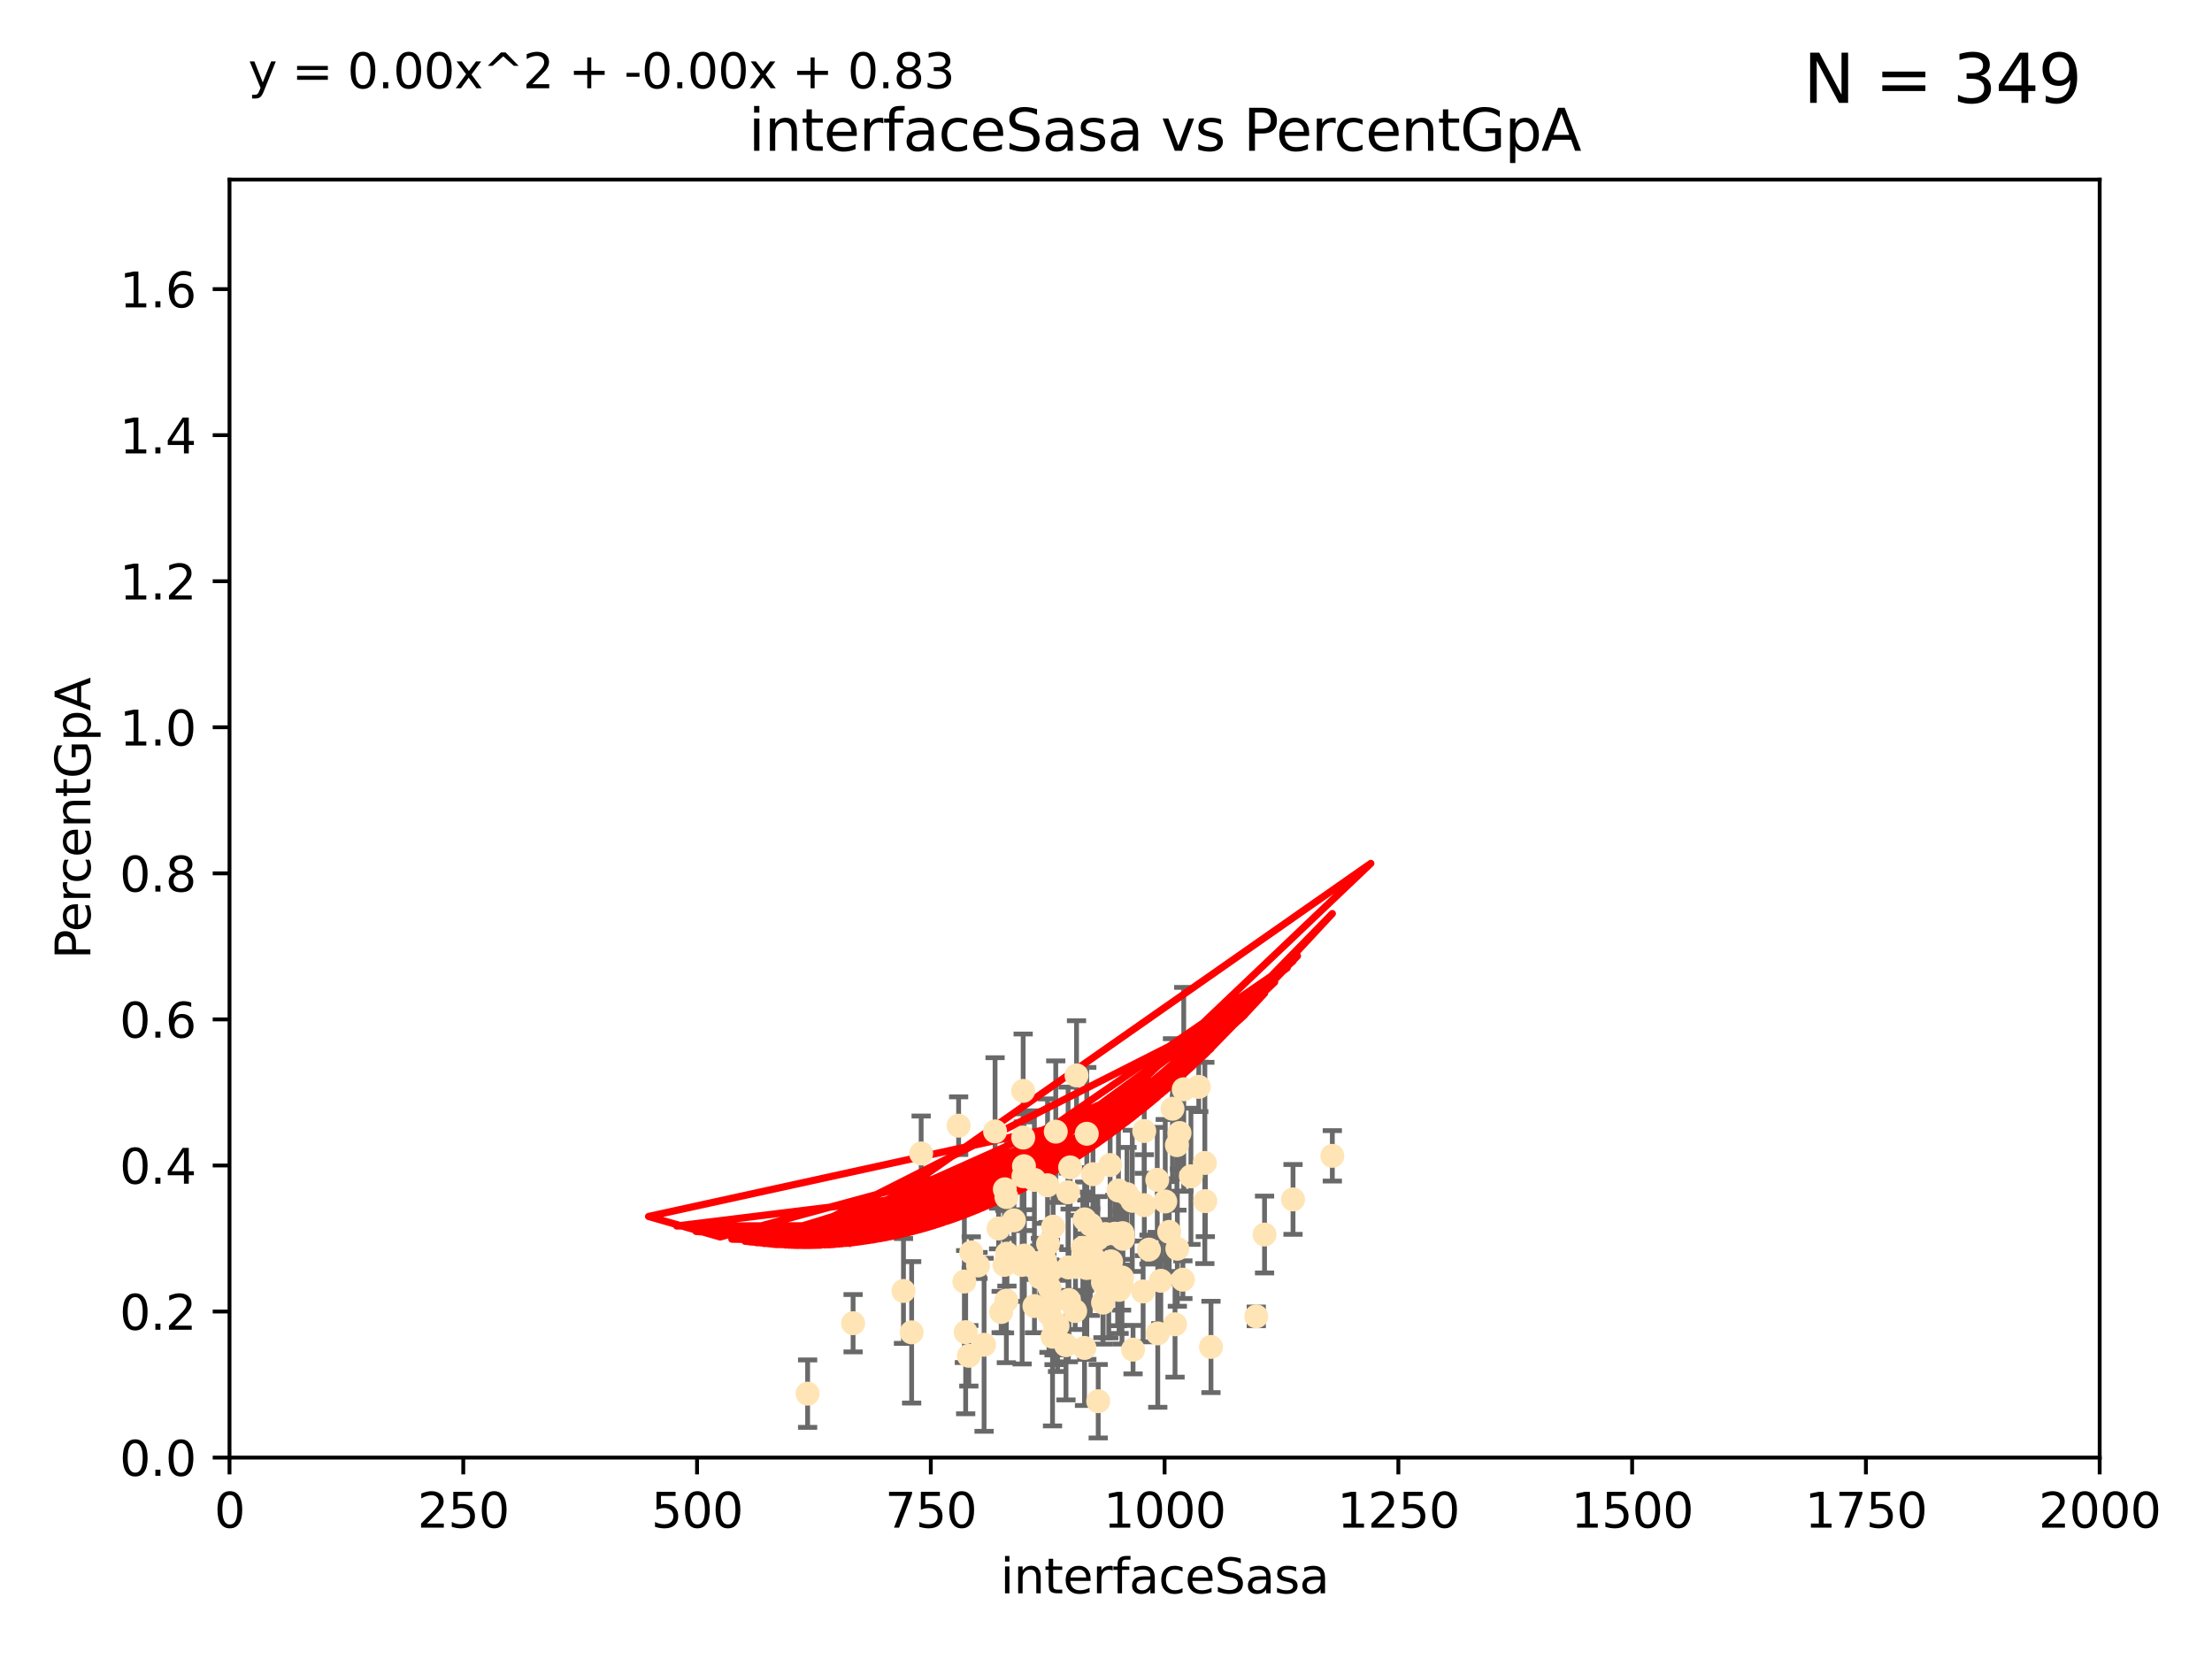 <?xml version="1.0" encoding="utf-8" standalone="no"?>
<!DOCTYPE svg PUBLIC "-//W3C//DTD SVG 1.1//EN"
  "http://www.w3.org/Graphics/SVG/1.1/DTD/svg11.dtd">
<svg xmlns:xlink="http://www.w3.org/1999/xlink" width="460.8pt" height="345.6pt" viewBox="0 0 460.8 345.6" xmlns="http://www.w3.org/2000/svg" version="1.1">
 <defs>
  <style type="text/css">*{stroke-linejoin: round; stroke-linecap: butt}</style>
 </defs>
 <g id="figure_1">
  <g id="patch_1">
   <path d="M 0 345.6 
L 460.8 345.6 
L 460.8 0 
L 0 0 
z
" style="fill: #ffffff"/>
  </g>
  <g id="axes_1">
   <g id="patch_2">
    <path d="M 47.81 303.64 
L 437.4 303.64 
L 437.4 37.411 
L 47.81 37.411 
z
" style="fill: #ffffff"/>
   </g>
   <g id="PathCollection_1">
    <defs>
     <path id="m95f3e094e8" d="M 0 1.118 
C 0.297 1.118 0.581 1 0.791 0.791 
C 1 0.581 1.118 0.297 1.118 0 
C 1.118 -0.297 1 -0.581 0.791 -0.791 
C 0.581 -1 0.297 -1.118 0 -1.118 
C -0.297 -1.118 -0.581 -1 -0.791 -0.791 
C -1 -0.581 -1.118 -0.297 -1.118 0 
C -1.118 0.297 -1 0.581 -0.791 0.791 
C -0.581 1 -0.297 1.118 0 1.118 
z
" style="stroke: #ffe4b5"/>
    </defs>
    <g clip-path="url(#pd373cb8e57)">
     <use xlink:href="#m95f3e094e8" x="249.725" y="226.411" style="fill: #ffe4b5; stroke: #ffe4b5"/>
     <use xlink:href="#m95f3e094e8" x="245.718" y="236.024" style="fill: #ffe4b5; stroke: #ffe4b5"/>
     <use xlink:href="#m95f3e094e8" x="277.549" y="240.787" style="fill: #ffe4b5; stroke: #ffe4b5"/>
     <use xlink:href="#m95f3e094e8" x="245.174" y="238.556" style="fill: #ffe4b5; stroke: #ffe4b5"/>
     <use xlink:href="#m95f3e094e8" x="229.766" y="267.146" style="fill: #ffe4b5; stroke: #ffe4b5"/>
     <use xlink:href="#m95f3e094e8" x="215.495" y="272.073" style="fill: #ffe4b5; stroke: #ffe4b5"/>
     <use xlink:href="#m95f3e094e8" x="242.743" y="250.289" style="fill: #ffe4b5; stroke: #ffe4b5"/>
     <use xlink:href="#m95f3e094e8" x="225.576" y="259.945" style="fill: #ffe4b5; stroke: #ffe4b5"/>
     <use xlink:href="#m95f3e094e8" x="213.394" y="261.555" style="fill: #ffe4b5; stroke: #ffe4b5"/>
     <use xlink:href="#m95f3e094e8" x="233.829" y="256.883" style="fill: #ffe4b5; stroke: #ffe4b5"/>
     <use xlink:href="#m95f3e094e8" x="219.261" y="278.454" style="fill: #ffe4b5; stroke: #ffe4b5"/>
     <use xlink:href="#m95f3e094e8" x="233.732" y="266.121" style="fill: #ffe4b5; stroke: #ffe4b5"/>
     <use xlink:href="#m95f3e094e8" x="213.31" y="242.941" style="fill: #ffe4b5; stroke: #ffe4b5"/>
     <use xlink:href="#m95f3e094e8" x="263.429" y="257.179" style="fill: #ffe4b5; stroke: #ffe4b5"/>
     <use xlink:href="#m95f3e094e8" x="250.993" y="242.265" style="fill: #ffe4b5; stroke: #ffe4b5"/>
     <use xlink:href="#m95f3e094e8" x="232.824" y="266.011" style="fill: #ffe4b5; stroke: #ffe4b5"/>
     <use xlink:href="#m95f3e094e8" x="226.396" y="236.182" style="fill: #ffe4b5; stroke: #ffe4b5"/>
     <use xlink:href="#m95f3e094e8" x="218.641" y="268.294" style="fill: #ffe4b5; stroke: #ffe4b5"/>
     <use xlink:href="#m95f3e094e8" x="252.269" y="280.592" style="fill: #ffe4b5; stroke: #ffe4b5"/>
     <use xlink:href="#m95f3e094e8" x="229.784" y="271.362" style="fill: #ffe4b5; stroke: #ffe4b5"/>
     <use xlink:href="#m95f3e094e8" x="243.569" y="256.619" style="fill: #ffe4b5; stroke: #ffe4b5"/>
     <use xlink:href="#m95f3e094e8" x="222.506" y="248.374" style="fill: #ffe4b5; stroke: #ffe4b5"/>
     <use xlink:href="#m95f3e094e8" x="211.22" y="254.217" style="fill: #ffe4b5; stroke: #ffe4b5"/>
     <use xlink:href="#m95f3e094e8" x="235.873" y="250.156" style="fill: #ffe4b5; stroke: #ffe4b5"/>
     <use xlink:href="#m95f3e094e8" x="245.26" y="260.133" style="fill: #ffe4b5; stroke: #ffe4b5"/>
     <use xlink:href="#m95f3e094e8" x="234.782" y="248.766" style="fill: #ffe4b5; stroke: #ffe4b5"/>
     <use xlink:href="#m95f3e094e8" x="218.334" y="259.112" style="fill: #ffe4b5; stroke: #ffe4b5"/>
     <use xlink:href="#m95f3e094e8" x="225.956" y="254.013" style="fill: #ffe4b5; stroke: #ffe4b5"/>
     <use xlink:href="#m95f3e094e8" x="200.897" y="266.966" style="fill: #ffe4b5; stroke: #ffe4b5"/>
     <use xlink:href="#m95f3e094e8" x="223.979" y="273.113" style="fill: #ffe4b5; stroke: #ffe4b5"/>
     <use xlink:href="#m95f3e094e8" x="215.488" y="245.794" style="fill: #ffe4b5; stroke: #ffe4b5"/>
     <use xlink:href="#m95f3e094e8" x="225.921" y="280.798" style="fill: #ffe4b5; stroke: #ffe4b5"/>
     <use xlink:href="#m95f3e094e8" x="239.356" y="260.314" style="fill: #ffe4b5; stroke: #ffe4b5"/>
     <use xlink:href="#m95f3e094e8" x="199.699" y="234.499" style="fill: #ffe4b5; stroke: #ffe4b5"/>
     <use xlink:href="#m95f3e094e8" x="220.307" y="276.213" style="fill: #ffe4b5; stroke: #ffe4b5"/>
     <use xlink:href="#m95f3e094e8" x="209.644" y="270.942" style="fill: #ffe4b5; stroke: #ffe4b5"/>
     <use xlink:href="#m95f3e094e8" x="209.763" y="261.159" style="fill: #ffe4b5; stroke: #ffe4b5"/>
     <use xlink:href="#m95f3e094e8" x="222.066" y="280.225" style="fill: #ffe4b5; stroke: #ffe4b5"/>
     <use xlink:href="#m95f3e094e8" x="222.677" y="270.815" style="fill: #ffe4b5; stroke: #ffe4b5"/>
     <use xlink:href="#m95f3e094e8" x="209.663" y="249.368" style="fill: #ffe4b5; stroke: #ffe4b5"/>
     <use xlink:href="#m95f3e094e8" x="251.09" y="250.219" style="fill: #ffe4b5; stroke: #ffe4b5"/>
     <use xlink:href="#m95f3e094e8" x="244.781" y="275.875" style="fill: #ffe4b5; stroke: #ffe4b5"/>
     <use xlink:href="#m95f3e094e8" x="218.819" y="264.76" style="fill: #ffe4b5; stroke: #ffe4b5"/>
     <use xlink:href="#m95f3e094e8" x="222.933" y="243.187" style="fill: #ffe4b5; stroke: #ffe4b5"/>
     <use xlink:href="#m95f3e094e8" x="207.291" y="235.695" style="fill: #ffe4b5; stroke: #ffe4b5"/>
     <use xlink:href="#m95f3e094e8" x="230.304" y="257.072" style="fill: #ffe4b5; stroke: #ffe4b5"/>
     <use xlink:href="#m95f3e094e8" x="188.212" y="268.929" style="fill: #ffe4b5; stroke: #ffe4b5"/>
     <use xlink:href="#m95f3e094e8" x="189.913" y="277.551" style="fill: #ffe4b5; stroke: #ffe4b5"/>
     <use xlink:href="#m95f3e094e8" x="248.092" y="245.048" style="fill: #ffe4b5; stroke: #ffe4b5"/>
     <use xlink:href="#m95f3e094e8" x="213.16" y="236.977" style="fill: #ffe4b5; stroke: #ffe4b5"/>
     <use xlink:href="#m95f3e094e8" x="238.37" y="235.615" style="fill: #ffe4b5; stroke: #ffe4b5"/>
     <use xlink:href="#m95f3e094e8" x="201.168" y="277.511" style="fill: #ffe4b5; stroke: #ffe4b5"/>
     <use xlink:href="#m95f3e094e8" x="212.93" y="263.511" style="fill: #ffe4b5; stroke: #ffe4b5"/>
     <use xlink:href="#m95f3e094e8" x="227.125" y="264.074" style="fill: #ffe4b5; stroke: #ffe4b5"/>
     <use xlink:href="#m95f3e094e8" x="244.251" y="230.974" style="fill: #ffe4b5; stroke: #ffe4b5"/>
     <use xlink:href="#m95f3e094e8" x="203.738" y="263.623" style="fill: #ffe4b5; stroke: #ffe4b5"/>
     <use xlink:href="#m95f3e094e8" x="246.594" y="226.92" style="fill: #ffe4b5; stroke: #ffe4b5"/>
     <use xlink:href="#m95f3e094e8" x="208.563" y="273.317" style="fill: #ffe4b5; stroke: #ffe4b5"/>
     <use xlink:href="#m95f3e094e8" x="226.326" y="264.148" style="fill: #ffe4b5; stroke: #ffe4b5"/>
     <use xlink:href="#m95f3e094e8" x="222.561" y="264.031" style="fill: #ffe4b5; stroke: #ffe4b5"/>
     <use xlink:href="#m95f3e094e8" x="233.642" y="267.635" style="fill: #ffe4b5; stroke: #ffe4b5"/>
     <use xlink:href="#m95f3e094e8" x="219.574" y="270.997" style="fill: #ffe4b5; stroke: #ffe4b5"/>
     <use xlink:href="#m95f3e094e8" x="269.36" y="249.862" style="fill: #ffe4b5; stroke: #ffe4b5"/>
     <use xlink:href="#m95f3e094e8" x="224.047" y="263.927" style="fill: #ffe4b5; stroke: #ffe4b5"/>
     <use xlink:href="#m95f3e094e8" x="168.242" y="290.323" style="fill: #ffe4b5; stroke: #ffe4b5"/>
     <use xlink:href="#m95f3e094e8" x="236.035" y="281.157" style="fill: #ffe4b5; stroke: #ffe4b5"/>
     <use xlink:href="#m95f3e094e8" x="246.417" y="266.582" style="fill: #ffe4b5; stroke: #ffe4b5"/>
     <use xlink:href="#m95f3e094e8" x="217.7" y="262.579" style="fill: #ffe4b5; stroke: #ffe4b5"/>
     <use xlink:href="#m95f3e094e8" x="216.625" y="266.085" style="fill: #ffe4b5; stroke: #ffe4b5"/>
     <use xlink:href="#m95f3e094e8" x="230.97" y="266.38" style="fill: #ffe4b5; stroke: #ffe4b5"/>
     <use xlink:href="#m95f3e094e8" x="238.134" y="269.032" style="fill: #ffe4b5; stroke: #ffe4b5"/>
     <use xlink:href="#m95f3e094e8" x="233.126" y="268.709" style="fill: #ffe4b5; stroke: #ffe4b5"/>
     <use xlink:href="#m95f3e094e8" x="241.078" y="245.785" style="fill: #ffe4b5; stroke: #ffe4b5"/>
     <use xlink:href="#m95f3e094e8" x="227.801" y="262.072" style="fill: #ffe4b5; stroke: #ffe4b5"/>
     <use xlink:href="#m95f3e094e8" x="228.693" y="258.03" style="fill: #ffe4b5; stroke: #ffe4b5"/>
     <use xlink:href="#m95f3e094e8" x="216.746" y="264.173" style="fill: #ffe4b5; stroke: #ffe4b5"/>
     <use xlink:href="#m95f3e094e8" x="213.144" y="227.252" style="fill: #ffe4b5; stroke: #ffe4b5"/>
     <use xlink:href="#m95f3e094e8" x="219.935" y="235.745" style="fill: #ffe4b5; stroke: #ffe4b5"/>
     <use xlink:href="#m95f3e094e8" x="202.329" y="260.898" style="fill: #ffe4b5; stroke: #ffe4b5"/>
     <use xlink:href="#m95f3e094e8" x="232.224" y="257.002" style="fill: #ffe4b5; stroke: #ffe4b5"/>
     <use xlink:href="#m95f3e094e8" x="224.261" y="224.019" style="fill: #ffe4b5; stroke: #ffe4b5"/>
     <use xlink:href="#m95f3e094e8" x="233.923" y="258.061" style="fill: #ffe4b5; stroke: #ffe4b5"/>
     <use xlink:href="#m95f3e094e8" x="228.778" y="291.9" style="fill: #ffe4b5; stroke: #ffe4b5"/>
     <use xlink:href="#m95f3e094e8" x="231.457" y="262.765" style="fill: #ffe4b5; stroke: #ffe4b5"/>
     <use xlink:href="#m95f3e094e8" x="219.38" y="255.534" style="fill: #ffe4b5; stroke: #ffe4b5"/>
     <use xlink:href="#m95f3e094e8" x="209.328" y="247.753" style="fill: #ffe4b5; stroke: #ffe4b5"/>
     <use xlink:href="#m95f3e094e8" x="208.029" y="255.921" style="fill: #ffe4b5; stroke: #ffe4b5"/>
     <use xlink:href="#m95f3e094e8" x="227.688" y="244.603" style="fill: #ffe4b5; stroke: #ffe4b5"/>
     <use xlink:href="#m95f3e094e8" x="177.715" y="275.649" style="fill: #ffe4b5; stroke: #ffe4b5"/>
     <use xlink:href="#m95f3e094e8" x="218.522" y="273.715" style="fill: #ffe4b5; stroke: #ffe4b5"/>
     <use xlink:href="#m95f3e094e8" x="241.818" y="266.809" style="fill: #ffe4b5; stroke: #ffe4b5"/>
     <use xlink:href="#m95f3e094e8" x="227.205" y="255.142" style="fill: #ffe4b5; stroke: #ffe4b5"/>
     <use xlink:href="#m95f3e094e8" x="209.256" y="263.501" style="fill: #ffe4b5; stroke: #ffe4b5"/>
     <use xlink:href="#m95f3e094e8" x="205.002" y="280.144" style="fill: #ffe4b5; stroke: #ffe4b5"/>
     <use xlink:href="#m95f3e094e8" x="226.41" y="263.219" style="fill: #ffe4b5; stroke: #ffe4b5"/>
     <use xlink:href="#m95f3e094e8" x="218.226" y="246.911" style="fill: #ffe4b5; stroke: #ffe4b5"/>
     <use xlink:href="#m95f3e094e8" x="191.894" y="240.283" style="fill: #ffe4b5; stroke: #ffe4b5"/>
     <use xlink:href="#m95f3e094e8" x="232.996" y="248.009" style="fill: #ffe4b5; stroke: #ffe4b5"/>
     <use xlink:href="#m95f3e094e8" x="219.576" y="275.418" style="fill: #ffe4b5; stroke: #ffe4b5"/>
     <use xlink:href="#m95f3e094e8" x="261.707" y="274.226" style="fill: #ffe4b5; stroke: #ffe4b5"/>
     <use xlink:href="#m95f3e094e8" x="238.38" y="251.06" style="fill: #ffe4b5; stroke: #ffe4b5"/>
     <use xlink:href="#m95f3e094e8" x="231.26" y="242.696" style="fill: #ffe4b5; stroke: #ffe4b5"/>
     <use xlink:href="#m95f3e094e8" x="213.195" y="245.033" style="fill: #ffe4b5; stroke: #ffe4b5"/>
     <use xlink:href="#m95f3e094e8" x="241.185" y="277.773" style="fill: #ffe4b5; stroke: #ffe4b5"/>
     <use xlink:href="#m95f3e094e8" x="201.825" y="282.435" style="fill: #ffe4b5; stroke: #ffe4b5"/>
    </g>
   </g>
   <g id="matplotlib.axis_1">
    <g id="xtick_1">
     <g id="line2d_1">
      <defs>
       <path id="m339d5c53f1" d="M 0 0 
L 0 3.5 
" style="stroke: #000000; stroke-width: 0.8"/>
      </defs>
      <g>
       <use xlink:href="#m339d5c53f1" x="47.81" y="303.64" style="stroke: #000000; stroke-width: 0.8"/>
      </g>
     </g>
     <g id="text_1">
      <!-- 0 -->
      <g transform="translate(44.629 318.238)scale(0.1 -0.1)">
       <defs>
        <path id="DejaVuSans-30" d="M 2034 4250 
Q 1547 4250 1301 3770 
Q 1056 3291 1056 2328 
Q 1056 1369 1301 889 
Q 1547 409 2034 409 
Q 2525 409 2770 889 
Q 3016 1369 3016 2328 
Q 3016 3291 2770 3770 
Q 2525 4250 2034 4250 
z
M 2034 4750 
Q 2819 4750 3233 4129 
Q 3647 3509 3647 2328 
Q 3647 1150 3233 529 
Q 2819 -91 2034 -91 
Q 1250 -91 836 529 
Q 422 1150 422 2328 
Q 422 3509 836 4129 
Q 1250 4750 2034 4750 
z
" transform="scale(0.016)"/>
       </defs>
       <use xlink:href="#DejaVuSans-30"/>
      </g>
     </g>
    </g>
    <g id="xtick_2">
     <g id="line2d_2">
      <g>
       <use xlink:href="#m339d5c53f1" x="96.509" y="303.64" style="stroke: #000000; stroke-width: 0.8"/>
      </g>
     </g>
     <g id="text_2">
      <!-- 250 -->
      <g transform="translate(86.965 318.238)scale(0.1 -0.1)">
       <defs>
        <path id="DejaVuSans-32" d="M 1228 531 
L 3431 531 
L 3431 0 
L 469 0 
L 469 531 
Q 828 903 1448 1529 
Q 2069 2156 2228 2338 
Q 2531 2678 2651 2914 
Q 2772 3150 2772 3378 
Q 2772 3750 2511 3984 
Q 2250 4219 1831 4219 
Q 1534 4219 1204 4116 
Q 875 4013 500 3803 
L 500 4441 
Q 881 4594 1212 4672 
Q 1544 4750 1819 4750 
Q 2544 4750 2975 4387 
Q 3406 4025 3406 3419 
Q 3406 3131 3298 2873 
Q 3191 2616 2906 2266 
Q 2828 2175 2409 1742 
Q 1991 1309 1228 531 
z
" transform="scale(0.016)"/>
        <path id="DejaVuSans-35" d="M 691 4666 
L 3169 4666 
L 3169 4134 
L 1269 4134 
L 1269 2991 
Q 1406 3038 1543 3061 
Q 1681 3084 1819 3084 
Q 2600 3084 3056 2656 
Q 3513 2228 3513 1497 
Q 3513 744 3044 326 
Q 2575 -91 1722 -91 
Q 1428 -91 1123 -41 
Q 819 9 494 109 
L 494 744 
Q 775 591 1075 516 
Q 1375 441 1709 441 
Q 2250 441 2565 725 
Q 2881 1009 2881 1497 
Q 2881 1984 2565 2268 
Q 2250 2553 1709 2553 
Q 1456 2553 1204 2497 
Q 953 2441 691 2322 
L 691 4666 
z
" transform="scale(0.016)"/>
       </defs>
       <use xlink:href="#DejaVuSans-32"/>
       <use xlink:href="#DejaVuSans-35" x="63.623"/>
       <use xlink:href="#DejaVuSans-30" x="127.246"/>
      </g>
     </g>
    </g>
    <g id="xtick_3">
     <g id="line2d_3">
      <g>
       <use xlink:href="#m339d5c53f1" x="145.208" y="303.64" style="stroke: #000000; stroke-width: 0.8"/>
      </g>
     </g>
     <g id="text_3">
      <!-- 500 -->
      <g transform="translate(135.664 318.238)scale(0.1 -0.1)">
       <use xlink:href="#DejaVuSans-35"/>
       <use xlink:href="#DejaVuSans-30" x="63.623"/>
       <use xlink:href="#DejaVuSans-30" x="127.246"/>
      </g>
     </g>
    </g>
    <g id="xtick_4">
     <g id="line2d_4">
      <g>
       <use xlink:href="#m339d5c53f1" x="193.906" y="303.64" style="stroke: #000000; stroke-width: 0.8"/>
      </g>
     </g>
     <g id="text_4">
      <!-- 750 -->
      <g transform="translate(184.363 318.238)scale(0.1 -0.1)">
       <defs>
        <path id="DejaVuSans-37" d="M 525 4666 
L 3525 4666 
L 3525 4397 
L 1831 0 
L 1172 0 
L 2766 4134 
L 525 4134 
L 525 4666 
z
" transform="scale(0.016)"/>
       </defs>
       <use xlink:href="#DejaVuSans-37"/>
       <use xlink:href="#DejaVuSans-35" x="63.623"/>
       <use xlink:href="#DejaVuSans-30" x="127.246"/>
      </g>
     </g>
    </g>
    <g id="xtick_5">
     <g id="line2d_5">
      <g>
       <use xlink:href="#m339d5c53f1" x="242.605" y="303.64" style="stroke: #000000; stroke-width: 0.8"/>
      </g>
     </g>
     <g id="text_5">
      <!-- 1000 -->
      <g transform="translate(229.88 318.238)scale(0.1 -0.1)">
       <defs>
        <path id="DejaVuSans-31" d="M 794 531 
L 1825 531 
L 1825 4091 
L 703 3866 
L 703 4441 
L 1819 4666 
L 2450 4666 
L 2450 531 
L 3481 531 
L 3481 0 
L 794 0 
L 794 531 
z
" transform="scale(0.016)"/>
       </defs>
       <use xlink:href="#DejaVuSans-31"/>
       <use xlink:href="#DejaVuSans-30" x="63.623"/>
       <use xlink:href="#DejaVuSans-30" x="127.246"/>
       <use xlink:href="#DejaVuSans-30" x="190.869"/>
      </g>
     </g>
    </g>
    <g id="xtick_6">
     <g id="line2d_6">
      <g>
       <use xlink:href="#m339d5c53f1" x="291.304" y="303.64" style="stroke: #000000; stroke-width: 0.8"/>
      </g>
     </g>
     <g id="text_6">
      <!-- 1250 -->
      <g transform="translate(278.579 318.238)scale(0.1 -0.1)">
       <use xlink:href="#DejaVuSans-31"/>
       <use xlink:href="#DejaVuSans-32" x="63.623"/>
       <use xlink:href="#DejaVuSans-35" x="127.246"/>
       <use xlink:href="#DejaVuSans-30" x="190.869"/>
      </g>
     </g>
    </g>
    <g id="xtick_7">
     <g id="line2d_7">
      <g>
       <use xlink:href="#m339d5c53f1" x="340.002" y="303.64" style="stroke: #000000; stroke-width: 0.8"/>
      </g>
     </g>
     <g id="text_7">
      <!-- 1500 -->
      <g transform="translate(327.277 318.238)scale(0.1 -0.1)">
       <use xlink:href="#DejaVuSans-31"/>
       <use xlink:href="#DejaVuSans-35" x="63.623"/>
       <use xlink:href="#DejaVuSans-30" x="127.246"/>
       <use xlink:href="#DejaVuSans-30" x="190.869"/>
      </g>
     </g>
    </g>
    <g id="xtick_8">
     <g id="line2d_8">
      <g>
       <use xlink:href="#m339d5c53f1" x="388.701" y="303.64" style="stroke: #000000; stroke-width: 0.8"/>
      </g>
     </g>
     <g id="text_8">
      <!-- 1750 -->
      <g transform="translate(375.976 318.238)scale(0.1 -0.1)">
       <use xlink:href="#DejaVuSans-31"/>
       <use xlink:href="#DejaVuSans-37" x="63.623"/>
       <use xlink:href="#DejaVuSans-35" x="127.246"/>
       <use xlink:href="#DejaVuSans-30" x="190.869"/>
      </g>
     </g>
    </g>
    <g id="xtick_9">
     <g id="line2d_9">
      <g>
       <use xlink:href="#m339d5c53f1" x="437.4" y="303.64" style="stroke: #000000; stroke-width: 0.8"/>
      </g>
     </g>
     <g id="text_9">
      <!-- 2000 -->
      <g transform="translate(424.675 318.238)scale(0.1 -0.1)">
       <use xlink:href="#DejaVuSans-32"/>
       <use xlink:href="#DejaVuSans-30" x="63.623"/>
       <use xlink:href="#DejaVuSans-30" x="127.246"/>
       <use xlink:href="#DejaVuSans-30" x="190.869"/>
      </g>
     </g>
    </g>
    <g id="text_10">
     <!-- interfaceSasa -->
     <g transform="translate(208.398 331.917)scale(0.1 -0.1)">
      <defs>
       <path id="DejaVuSans-69" d="M 603 3500 
L 1178 3500 
L 1178 0 
L 603 0 
L 603 3500 
z
M 603 4863 
L 1178 4863 
L 1178 4134 
L 603 4134 
L 603 4863 
z
" transform="scale(0.016)"/>
       <path id="DejaVuSans-6e" d="M 3513 2113 
L 3513 0 
L 2938 0 
L 2938 2094 
Q 2938 2591 2744 2837 
Q 2550 3084 2163 3084 
Q 1697 3084 1428 2787 
Q 1159 2491 1159 1978 
L 1159 0 
L 581 0 
L 581 3500 
L 1159 3500 
L 1159 2956 
Q 1366 3272 1645 3428 
Q 1925 3584 2291 3584 
Q 2894 3584 3203 3211 
Q 3513 2838 3513 2113 
z
" transform="scale(0.016)"/>
       <path id="DejaVuSans-74" d="M 1172 4494 
L 1172 3500 
L 2356 3500 
L 2356 3053 
L 1172 3053 
L 1172 1153 
Q 1172 725 1289 603 
Q 1406 481 1766 481 
L 2356 481 
L 2356 0 
L 1766 0 
Q 1100 0 847 248 
Q 594 497 594 1153 
L 594 3053 
L 172 3053 
L 172 3500 
L 594 3500 
L 594 4494 
L 1172 4494 
z
" transform="scale(0.016)"/>
       <path id="DejaVuSans-65" d="M 3597 1894 
L 3597 1613 
L 953 1613 
Q 991 1019 1311 708 
Q 1631 397 2203 397 
Q 2534 397 2845 478 
Q 3156 559 3463 722 
L 3463 178 
Q 3153 47 2828 -22 
Q 2503 -91 2169 -91 
Q 1331 -91 842 396 
Q 353 884 353 1716 
Q 353 2575 817 3079 
Q 1281 3584 2069 3584 
Q 2775 3584 3186 3129 
Q 3597 2675 3597 1894 
z
M 3022 2063 
Q 3016 2534 2758 2815 
Q 2500 3097 2075 3097 
Q 1594 3097 1305 2825 
Q 1016 2553 972 2059 
L 3022 2063 
z
" transform="scale(0.016)"/>
       <path id="DejaVuSans-72" d="M 2631 2963 
Q 2534 3019 2420 3045 
Q 2306 3072 2169 3072 
Q 1681 3072 1420 2755 
Q 1159 2438 1159 1844 
L 1159 0 
L 581 0 
L 581 3500 
L 1159 3500 
L 1159 2956 
Q 1341 3275 1631 3429 
Q 1922 3584 2338 3584 
Q 2397 3584 2469 3576 
Q 2541 3569 2628 3553 
L 2631 2963 
z
" transform="scale(0.016)"/>
       <path id="DejaVuSans-66" d="M 2375 4863 
L 2375 4384 
L 1825 4384 
Q 1516 4384 1395 4259 
Q 1275 4134 1275 3809 
L 1275 3500 
L 2222 3500 
L 2222 3053 
L 1275 3053 
L 1275 0 
L 697 0 
L 697 3053 
L 147 3053 
L 147 3500 
L 697 3500 
L 697 3744 
Q 697 4328 969 4595 
Q 1241 4863 1831 4863 
L 2375 4863 
z
" transform="scale(0.016)"/>
       <path id="DejaVuSans-61" d="M 2194 1759 
Q 1497 1759 1228 1600 
Q 959 1441 959 1056 
Q 959 750 1161 570 
Q 1363 391 1709 391 
Q 2188 391 2477 730 
Q 2766 1069 2766 1631 
L 2766 1759 
L 2194 1759 
z
M 3341 1997 
L 3341 0 
L 2766 0 
L 2766 531 
Q 2569 213 2275 61 
Q 1981 -91 1556 -91 
Q 1019 -91 701 211 
Q 384 513 384 1019 
Q 384 1609 779 1909 
Q 1175 2209 1959 2209 
L 2766 2209 
L 2766 2266 
Q 2766 2663 2505 2880 
Q 2244 3097 1772 3097 
Q 1472 3097 1187 3025 
Q 903 2953 641 2809 
L 641 3341 
Q 956 3463 1253 3523 
Q 1550 3584 1831 3584 
Q 2591 3584 2966 3190 
Q 3341 2797 3341 1997 
z
" transform="scale(0.016)"/>
       <path id="DejaVuSans-63" d="M 3122 3366 
L 3122 2828 
Q 2878 2963 2633 3030 
Q 2388 3097 2138 3097 
Q 1578 3097 1268 2742 
Q 959 2388 959 1747 
Q 959 1106 1268 751 
Q 1578 397 2138 397 
Q 2388 397 2633 464 
Q 2878 531 3122 666 
L 3122 134 
Q 2881 22 2623 -34 
Q 2366 -91 2075 -91 
Q 1284 -91 818 406 
Q 353 903 353 1747 
Q 353 2603 823 3093 
Q 1294 3584 2113 3584 
Q 2378 3584 2631 3529 
Q 2884 3475 3122 3366 
z
" transform="scale(0.016)"/>
       <path id="DejaVuSans-53" d="M 3425 4513 
L 3425 3897 
Q 3066 4069 2747 4153 
Q 2428 4238 2131 4238 
Q 1616 4238 1336 4038 
Q 1056 3838 1056 3469 
Q 1056 3159 1242 3001 
Q 1428 2844 1947 2747 
L 2328 2669 
Q 3034 2534 3370 2195 
Q 3706 1856 3706 1288 
Q 3706 609 3251 259 
Q 2797 -91 1919 -91 
Q 1588 -91 1214 -16 
Q 841 59 441 206 
L 441 856 
Q 825 641 1194 531 
Q 1563 422 1919 422 
Q 2459 422 2753 634 
Q 3047 847 3047 1241 
Q 3047 1584 2836 1778 
Q 2625 1972 2144 2069 
L 1759 2144 
Q 1053 2284 737 2584 
Q 422 2884 422 3419 
Q 422 4038 858 4394 
Q 1294 4750 2059 4750 
Q 2388 4750 2728 4690 
Q 3069 4631 3425 4513 
z
" transform="scale(0.016)"/>
       <path id="DejaVuSans-73" d="M 2834 3397 
L 2834 2853 
Q 2591 2978 2328 3040 
Q 2066 3103 1784 3103 
Q 1356 3103 1142 2972 
Q 928 2841 928 2578 
Q 928 2378 1081 2264 
Q 1234 2150 1697 2047 
L 1894 2003 
Q 2506 1872 2764 1633 
Q 3022 1394 3022 966 
Q 3022 478 2636 193 
Q 2250 -91 1575 -91 
Q 1294 -91 989 -36 
Q 684 19 347 128 
L 347 722 
Q 666 556 975 473 
Q 1284 391 1588 391 
Q 1994 391 2212 530 
Q 2431 669 2431 922 
Q 2431 1156 2273 1281 
Q 2116 1406 1581 1522 
L 1381 1569 
Q 847 1681 609 1914 
Q 372 2147 372 2553 
Q 372 3047 722 3315 
Q 1072 3584 1716 3584 
Q 2034 3584 2315 3537 
Q 2597 3491 2834 3397 
z
" transform="scale(0.016)"/>
      </defs>
      <use xlink:href="#DejaVuSans-69"/>
      <use xlink:href="#DejaVuSans-6e" x="27.783"/>
      <use xlink:href="#DejaVuSans-74" x="91.162"/>
      <use xlink:href="#DejaVuSans-65" x="130.371"/>
      <use xlink:href="#DejaVuSans-72" x="191.895"/>
      <use xlink:href="#DejaVuSans-66" x="233.008"/>
      <use xlink:href="#DejaVuSans-61" x="268.213"/>
      <use xlink:href="#DejaVuSans-63" x="329.492"/>
      <use xlink:href="#DejaVuSans-65" x="384.473"/>
      <use xlink:href="#DejaVuSans-53" x="445.996"/>
      <use xlink:href="#DejaVuSans-61" x="509.473"/>
      <use xlink:href="#DejaVuSans-73" x="570.752"/>
      <use xlink:href="#DejaVuSans-61" x="622.852"/>
     </g>
    </g>
   </g>
   <g id="matplotlib.axis_2">
    <g id="ytick_1">
     <g id="line2d_10">
      <defs>
       <path id="m968e594aaa" d="M 0 0 
L -3.5 0 
" style="stroke: #000000; stroke-width: 0.8"/>
      </defs>
      <g>
       <use xlink:href="#m968e594aaa" x="47.81" y="303.64" style="stroke: #000000; stroke-width: 0.8"/>
      </g>
     </g>
     <g id="text_11">
      <!-- 0.0 -->
      <g transform="translate(24.907 307.439)scale(0.1 -0.1)">
       <defs>
        <path id="DejaVuSans-2e" d="M 684 794 
L 1344 794 
L 1344 0 
L 684 0 
L 684 794 
z
" transform="scale(0.016)"/>
       </defs>
       <use xlink:href="#DejaVuSans-30"/>
       <use xlink:href="#DejaVuSans-2e" x="63.623"/>
       <use xlink:href="#DejaVuSans-30" x="95.41"/>
      </g>
     </g>
    </g>
    <g id="ytick_2">
     <g id="line2d_11">
      <g>
       <use xlink:href="#m968e594aaa" x="47.81" y="273.214" style="stroke: #000000; stroke-width: 0.8"/>
      </g>
     </g>
     <g id="text_12">
      <!-- 0.2 -->
      <g transform="translate(24.907 277.013)scale(0.1 -0.1)">
       <use xlink:href="#DejaVuSans-30"/>
       <use xlink:href="#DejaVuSans-2e" x="63.623"/>
       <use xlink:href="#DejaVuSans-32" x="95.41"/>
      </g>
     </g>
    </g>
    <g id="ytick_3">
     <g id="line2d_12">
      <g>
       <use xlink:href="#m968e594aaa" x="47.81" y="242.788" style="stroke: #000000; stroke-width: 0.8"/>
      </g>
     </g>
     <g id="text_13">
      <!-- 0.4 -->
      <g transform="translate(24.907 246.587)scale(0.1 -0.1)">
       <defs>
        <path id="DejaVuSans-34" d="M 2419 4116 
L 825 1625 
L 2419 1625 
L 2419 4116 
z
M 2253 4666 
L 3047 4666 
L 3047 1625 
L 3713 1625 
L 3713 1100 
L 3047 1100 
L 3047 0 
L 2419 0 
L 2419 1100 
L 313 1100 
L 313 1709 
L 2253 4666 
z
" transform="scale(0.016)"/>
       </defs>
       <use xlink:href="#DejaVuSans-30"/>
       <use xlink:href="#DejaVuSans-2e" x="63.623"/>
       <use xlink:href="#DejaVuSans-34" x="95.41"/>
      </g>
     </g>
    </g>
    <g id="ytick_4">
     <g id="line2d_13">
      <g>
       <use xlink:href="#m968e594aaa" x="47.81" y="212.362" style="stroke: #000000; stroke-width: 0.8"/>
      </g>
     </g>
     <g id="text_14">
      <!-- 0.6 -->
      <g transform="translate(24.907 216.161)scale(0.1 -0.1)">
       <defs>
        <path id="DejaVuSans-36" d="M 2113 2584 
Q 1688 2584 1439 2293 
Q 1191 2003 1191 1497 
Q 1191 994 1439 701 
Q 1688 409 2113 409 
Q 2538 409 2786 701 
Q 3034 994 3034 1497 
Q 3034 2003 2786 2293 
Q 2538 2584 2113 2584 
z
M 3366 4563 
L 3366 3988 
Q 3128 4100 2886 4159 
Q 2644 4219 2406 4219 
Q 1781 4219 1451 3797 
Q 1122 3375 1075 2522 
Q 1259 2794 1537 2939 
Q 1816 3084 2150 3084 
Q 2853 3084 3261 2657 
Q 3669 2231 3669 1497 
Q 3669 778 3244 343 
Q 2819 -91 2113 -91 
Q 1303 -91 875 529 
Q 447 1150 447 2328 
Q 447 3434 972 4092 
Q 1497 4750 2381 4750 
Q 2619 4750 2861 4703 
Q 3103 4656 3366 4563 
z
" transform="scale(0.016)"/>
       </defs>
       <use xlink:href="#DejaVuSans-30"/>
       <use xlink:href="#DejaVuSans-2e" x="63.623"/>
       <use xlink:href="#DejaVuSans-36" x="95.41"/>
      </g>
     </g>
    </g>
    <g id="ytick_5">
     <g id="line2d_14">
      <g>
       <use xlink:href="#m968e594aaa" x="47.81" y="181.935" style="stroke: #000000; stroke-width: 0.8"/>
      </g>
     </g>
     <g id="text_15">
      <!-- 0.8 -->
      <g transform="translate(24.907 185.735)scale(0.1 -0.1)">
       <defs>
        <path id="DejaVuSans-38" d="M 2034 2216 
Q 1584 2216 1326 1975 
Q 1069 1734 1069 1313 
Q 1069 891 1326 650 
Q 1584 409 2034 409 
Q 2484 409 2743 651 
Q 3003 894 3003 1313 
Q 3003 1734 2745 1975 
Q 2488 2216 2034 2216 
z
M 1403 2484 
Q 997 2584 770 2862 
Q 544 3141 544 3541 
Q 544 4100 942 4425 
Q 1341 4750 2034 4750 
Q 2731 4750 3128 4425 
Q 3525 4100 3525 3541 
Q 3525 3141 3298 2862 
Q 3072 2584 2669 2484 
Q 3125 2378 3379 2068 
Q 3634 1759 3634 1313 
Q 3634 634 3220 271 
Q 2806 -91 2034 -91 
Q 1263 -91 848 271 
Q 434 634 434 1313 
Q 434 1759 690 2068 
Q 947 2378 1403 2484 
z
M 1172 3481 
Q 1172 3119 1398 2916 
Q 1625 2713 2034 2713 
Q 2441 2713 2670 2916 
Q 2900 3119 2900 3481 
Q 2900 3844 2670 4047 
Q 2441 4250 2034 4250 
Q 1625 4250 1398 4047 
Q 1172 3844 1172 3481 
z
" transform="scale(0.016)"/>
       </defs>
       <use xlink:href="#DejaVuSans-30"/>
       <use xlink:href="#DejaVuSans-2e" x="63.623"/>
       <use xlink:href="#DejaVuSans-38" x="95.41"/>
      </g>
     </g>
    </g>
    <g id="ytick_6">
     <g id="line2d_15">
      <g>
       <use xlink:href="#m968e594aaa" x="47.81" y="151.509" style="stroke: #000000; stroke-width: 0.8"/>
      </g>
     </g>
     <g id="text_16">
      <!-- 1.0 -->
      <g transform="translate(24.907 155.308)scale(0.1 -0.1)">
       <use xlink:href="#DejaVuSans-31"/>
       <use xlink:href="#DejaVuSans-2e" x="63.623"/>
       <use xlink:href="#DejaVuSans-30" x="95.41"/>
      </g>
     </g>
    </g>
    <g id="ytick_7">
     <g id="line2d_16">
      <g>
       <use xlink:href="#m968e594aaa" x="47.81" y="121.083" style="stroke: #000000; stroke-width: 0.8"/>
      </g>
     </g>
     <g id="text_17">
      <!-- 1.2 -->
      <g transform="translate(24.907 124.882)scale(0.1 -0.1)">
       <use xlink:href="#DejaVuSans-31"/>
       <use xlink:href="#DejaVuSans-2e" x="63.623"/>
       <use xlink:href="#DejaVuSans-32" x="95.41"/>
      </g>
     </g>
    </g>
    <g id="ytick_8">
     <g id="line2d_17">
      <g>
       <use xlink:href="#m968e594aaa" x="47.81" y="90.657" style="stroke: #000000; stroke-width: 0.8"/>
      </g>
     </g>
     <g id="text_18">
      <!-- 1.4 -->
      <g transform="translate(24.907 94.456)scale(0.1 -0.1)">
       <use xlink:href="#DejaVuSans-31"/>
       <use xlink:href="#DejaVuSans-2e" x="63.623"/>
       <use xlink:href="#DejaVuSans-34" x="95.41"/>
      </g>
     </g>
    </g>
    <g id="ytick_9">
     <g id="line2d_18">
      <g>
       <use xlink:href="#m968e594aaa" x="47.81" y="60.231" style="stroke: #000000; stroke-width: 0.8"/>
      </g>
     </g>
     <g id="text_19">
      <!-- 1.6 -->
      <g transform="translate(24.907 64.03)scale(0.1 -0.1)">
       <use xlink:href="#DejaVuSans-31"/>
       <use xlink:href="#DejaVuSans-2e" x="63.623"/>
       <use xlink:href="#DejaVuSans-36" x="95.41"/>
      </g>
     </g>
    </g>
    <g id="text_20">
     <!-- PercentGpA -->
     <g transform="translate(18.827 199.802)rotate(-90)scale(0.1 -0.1)">
      <defs>
       <path id="DejaVuSans-50" d="M 1259 4147 
L 1259 2394 
L 2053 2394 
Q 2494 2394 2734 2622 
Q 2975 2850 2975 3272 
Q 2975 3691 2734 3919 
Q 2494 4147 2053 4147 
L 1259 4147 
z
M 628 4666 
L 2053 4666 
Q 2838 4666 3239 4311 
Q 3641 3956 3641 3272 
Q 3641 2581 3239 2228 
Q 2838 1875 2053 1875 
L 1259 1875 
L 1259 0 
L 628 0 
L 628 4666 
z
" transform="scale(0.016)"/>
       <path id="DejaVuSans-47" d="M 3809 666 
L 3809 1919 
L 2778 1919 
L 2778 2438 
L 4434 2438 
L 4434 434 
Q 4069 175 3628 42 
Q 3188 -91 2688 -91 
Q 1594 -91 976 548 
Q 359 1188 359 2328 
Q 359 3472 976 4111 
Q 1594 4750 2688 4750 
Q 3144 4750 3555 4637 
Q 3966 4525 4313 4306 
L 4313 3634 
Q 3963 3931 3569 4081 
Q 3175 4231 2741 4231 
Q 1884 4231 1454 3753 
Q 1025 3275 1025 2328 
Q 1025 1384 1454 906 
Q 1884 428 2741 428 
Q 3075 428 3337 486 
Q 3600 544 3809 666 
z
" transform="scale(0.016)"/>
       <path id="DejaVuSans-70" d="M 1159 525 
L 1159 -1331 
L 581 -1331 
L 581 3500 
L 1159 3500 
L 1159 2969 
Q 1341 3281 1617 3432 
Q 1894 3584 2278 3584 
Q 2916 3584 3314 3078 
Q 3713 2572 3713 1747 
Q 3713 922 3314 415 
Q 2916 -91 2278 -91 
Q 1894 -91 1617 61 
Q 1341 213 1159 525 
z
M 3116 1747 
Q 3116 2381 2855 2742 
Q 2594 3103 2138 3103 
Q 1681 3103 1420 2742 
Q 1159 2381 1159 1747 
Q 1159 1113 1420 752 
Q 1681 391 2138 391 
Q 2594 391 2855 752 
Q 3116 1113 3116 1747 
z
" transform="scale(0.016)"/>
       <path id="DejaVuSans-41" d="M 2188 4044 
L 1331 1722 
L 3047 1722 
L 2188 4044 
z
M 1831 4666 
L 2547 4666 
L 4325 0 
L 3669 0 
L 3244 1197 
L 1141 1197 
L 716 0 
L 50 0 
L 1831 4666 
z
" transform="scale(0.016)"/>
      </defs>
      <use xlink:href="#DejaVuSans-50"/>
      <use xlink:href="#DejaVuSans-65" x="56.678"/>
      <use xlink:href="#DejaVuSans-72" x="118.201"/>
      <use xlink:href="#DejaVuSans-63" x="157.064"/>
      <use xlink:href="#DejaVuSans-65" x="212.045"/>
      <use xlink:href="#DejaVuSans-6e" x="273.568"/>
      <use xlink:href="#DejaVuSans-74" x="336.947"/>
      <use xlink:href="#DejaVuSans-47" x="376.156"/>
      <use xlink:href="#DejaVuSans-70" x="453.646"/>
      <use xlink:href="#DejaVuSans-41" x="517.123"/>
     </g>
    </g>
   </g>
   <g id="LineCollection_1">
    <path d="M 249.725 231.559 
L 249.725 221.262 
" clip-path="url(#pd373cb8e57)" style="fill: none; stroke: #696969"/>
    <path d="M 245.718 243.516 
L 245.718 228.533 
" clip-path="url(#pd373cb8e57)" style="fill: none; stroke: #696969"/>
    <path d="M 277.549 246.04 
L 277.549 235.533 
" clip-path="url(#pd373cb8e57)" style="fill: none; stroke: #696969"/>
    <path d="M 245.174 252.097 
L 245.174 225.016 
" clip-path="url(#pd373cb8e57)" style="fill: none; stroke: #696969"/>
    <path d="M 229.766 278.662 
L 229.766 255.63 
" clip-path="url(#pd373cb8e57)" style="fill: none; stroke: #696969"/>
    <path d="M 215.495 277.635 
L 215.495 266.511 
" clip-path="url(#pd373cb8e57)" style="fill: none; stroke: #696969"/>
    <path d="M 242.743 267.366 
L 242.743 233.211 
" clip-path="url(#pd373cb8e57)" style="fill: none; stroke: #696969"/>
    <path d="M 225.576 271.552 
L 225.576 248.339 
" clip-path="url(#pd373cb8e57)" style="fill: none; stroke: #696969"/>
    <path d="M 213.394 271.103 
L 213.394 252.008 
" clip-path="url(#pd373cb8e57)" style="fill: none; stroke: #696969"/>
    <path d="M 233.829 263.541 
L 233.829 250.225 
" clip-path="url(#pd373cb8e57)" style="fill: none; stroke: #696969"/>
    <path d="M 219.261 297.045 
L 219.261 259.864 
" clip-path="url(#pd373cb8e57)" style="fill: none; stroke: #696969"/>
    <path d="M 233.732 279.981 
L 233.732 252.261 
" clip-path="url(#pd373cb8e57)" style="fill: none; stroke: #696969"/>
    <path d="M 213.31 253.852 
L 213.31 232.031 
" clip-path="url(#pd373cb8e57)" style="fill: none; stroke: #696969"/>
    <path d="M 263.429 265.185 
L 263.429 249.173 
" clip-path="url(#pd373cb8e57)" style="fill: none; stroke: #696969"/>
    <path d="M 250.993 263.227 
L 250.993 221.304 
" clip-path="url(#pd373cb8e57)" style="fill: none; stroke: #696969"/>
    <path d="M 232.824 276.172 
L 232.824 255.85 
" clip-path="url(#pd373cb8e57)" style="fill: none; stroke: #696969"/>
    <path d="M 226.396 249.992 
L 226.396 222.371 
" clip-path="url(#pd373cb8e57)" style="fill: none; stroke: #696969"/>
    <path d="M 218.641 274.133 
L 218.641 262.455 
" clip-path="url(#pd373cb8e57)" style="fill: none; stroke: #696969"/>
    <path d="M 252.269 290.101 
L 252.269 271.083 
" clip-path="url(#pd373cb8e57)" style="fill: none; stroke: #696969"/>
    <path d="M 229.784 279.994 
L 229.784 262.729 
" clip-path="url(#pd373cb8e57)" style="fill: none; stroke: #696969"/>
    <path d="M 243.569 267.094 
L 243.569 246.145 
" clip-path="url(#pd373cb8e57)" style="fill: none; stroke: #696969"/>
    <path d="M 222.506 270.281 
L 222.506 226.467 
" clip-path="url(#pd373cb8e57)" style="fill: none; stroke: #696969"/>
    <path d="M 211.22 263.55 
L 211.22 244.884 
" clip-path="url(#pd373cb8e57)" style="fill: none; stroke: #696969"/>
    <path d="M 235.873 264.859 
L 235.873 235.453 
" clip-path="url(#pd373cb8e57)" style="fill: none; stroke: #696969"/>
    <path d="M 245.26 272.111 
L 245.26 248.155 
" clip-path="url(#pd373cb8e57)" style="fill: none; stroke: #696969"/>
    <path d="M 234.782 258.504 
L 234.782 239.028 
" clip-path="url(#pd373cb8e57)" style="fill: none; stroke: #696969"/>
    <path d="M 218.334 263.577 
L 218.334 254.648 
" clip-path="url(#pd373cb8e57)" style="fill: none; stroke: #696969"/>
    <path d="M 225.956 261.795 
L 225.956 246.231 
" clip-path="url(#pd373cb8e57)" style="fill: none; stroke: #696969"/>
    <path d="M 200.897 283.841 
L 200.897 250.092 
" clip-path="url(#pd373cb8e57)" style="fill: none; stroke: #696969"/>
    <path d="M 223.979 276.946 
L 223.979 269.28 
" clip-path="url(#pd373cb8e57)" style="fill: none; stroke: #696969"/>
    <path d="M 215.488 260.183 
L 215.488 231.405 
" clip-path="url(#pd373cb8e57)" style="fill: none; stroke: #696969"/>
    <path d="M 225.921 292.789 
L 225.921 268.808 
" clip-path="url(#pd373cb8e57)" style="fill: none; stroke: #696969"/>
    <path d="M 239.356 263.329 
L 239.356 257.298 
" clip-path="url(#pd373cb8e57)" style="fill: none; stroke: #696969"/>
    <path d="M 199.699 240.502 
L 199.699 228.497 
" clip-path="url(#pd373cb8e57)" style="fill: none; stroke: #696969"/>
    <path d="M 220.307 285.707 
L 220.307 266.719 
" clip-path="url(#pd373cb8e57)" style="fill: none; stroke: #696969"/>
    <path d="M 209.644 283.871 
L 209.644 258.013 
" clip-path="url(#pd373cb8e57)" style="fill: none; stroke: #696969"/>
    <path d="M 209.763 267.909 
L 209.763 254.41 
" clip-path="url(#pd373cb8e57)" style="fill: none; stroke: #696969"/>
    <path d="M 222.066 291.627 
L 222.066 268.824 
" clip-path="url(#pd373cb8e57)" style="fill: none; stroke: #696969"/>
    <path d="M 222.677 281.314 
L 222.677 260.317 
" clip-path="url(#pd373cb8e57)" style="fill: none; stroke: #696969"/>
    <path d="M 209.663 261.664 
L 209.663 237.073 
" clip-path="url(#pd373cb8e57)" style="fill: none; stroke: #696969"/>
    <path d="M 251.09 257.613 
L 251.09 242.825 
" clip-path="url(#pd373cb8e57)" style="fill: none; stroke: #696969"/>
    <path d="M 244.781 286.882 
L 244.781 264.868 
" clip-path="url(#pd373cb8e57)" style="fill: none; stroke: #696969"/>
    <path d="M 218.819 271.181 
L 218.819 258.34 
" clip-path="url(#pd373cb8e57)" style="fill: none; stroke: #696969"/>
    <path d="M 222.933 251.875 
L 222.933 234.5 
" clip-path="url(#pd373cb8e57)" style="fill: none; stroke: #696969"/>
    <path d="M 207.291 251.046 
L 207.291 220.344 
" clip-path="url(#pd373cb8e57)" style="fill: none; stroke: #696969"/>
    <path d="M 230.304 259.961 
L 230.304 254.182 
" clip-path="url(#pd373cb8e57)" style="fill: none; stroke: #696969"/>
    <path d="M 188.212 279.846 
L 188.212 258.013 
" clip-path="url(#pd373cb8e57)" style="fill: none; stroke: #696969"/>
    <path d="M 189.913 292.284 
L 189.913 262.817 
" clip-path="url(#pd373cb8e57)" style="fill: none; stroke: #696969"/>
    <path d="M 248.092 259.236 
L 248.092 230.86 
" clip-path="url(#pd373cb8e57)" style="fill: none; stroke: #696969"/>
    <path d="M 213.16 237.973 
L 213.16 235.981 
" clip-path="url(#pd373cb8e57)" style="fill: none; stroke: #696969"/>
    <path d="M 238.37 244.419 
L 238.37 226.811 
" clip-path="url(#pd373cb8e57)" style="fill: none; stroke: #696969"/>
    <path d="M 201.168 294.511 
L 201.168 260.511 
" clip-path="url(#pd373cb8e57)" style="fill: none; stroke: #696969"/>
    <path d="M 212.93 284.134 
L 212.93 242.888 
" clip-path="url(#pd373cb8e57)" style="fill: none; stroke: #696969"/>
    <path d="M 227.125 274.032 
L 227.125 254.116 
" clip-path="url(#pd373cb8e57)" style="fill: none; stroke: #696969"/>
    <path d="M 244.251 245.568 
L 244.251 216.38 
" clip-path="url(#pd373cb8e57)" style="fill: none; stroke: #696969"/>
    <path d="M 203.738 266.339 
L 203.738 260.907 
" clip-path="url(#pd373cb8e57)" style="fill: none; stroke: #696969"/>
    <path d="M 246.594 248.148 
L 246.594 205.692 
" clip-path="url(#pd373cb8e57)" style="fill: none; stroke: #696969"/>
    <path d="M 208.563 277.619 
L 208.563 269.015 
" clip-path="url(#pd373cb8e57)" style="fill: none; stroke: #696969"/>
    <path d="M 226.326 271.276 
L 226.326 257.019 
" clip-path="url(#pd373cb8e57)" style="fill: none; stroke: #696969"/>
    <path d="M 222.561 283.684 
L 222.561 244.378 
" clip-path="url(#pd373cb8e57)" style="fill: none; stroke: #696969"/>
    <path d="M 233.642 272.919 
L 233.642 262.35 
" clip-path="url(#pd373cb8e57)" style="fill: none; stroke: #696969"/>
    <path d="M 219.574 282.258 
L 219.574 259.736 
" clip-path="url(#pd373cb8e57)" style="fill: none; stroke: #696969"/>
    <path d="M 269.36 257.134 
L 269.36 242.591 
" clip-path="url(#pd373cb8e57)" style="fill: none; stroke: #696969"/>
    <path d="M 224.047 274.67 
L 224.047 253.184 
" clip-path="url(#pd373cb8e57)" style="fill: none; stroke: #696969"/>
    <path d="M 168.242 297.345 
L 168.242 283.301 
" clip-path="url(#pd373cb8e57)" style="fill: none; stroke: #696969"/>
    <path d="M 236.035 286.202 
L 236.035 276.111 
" clip-path="url(#pd373cb8e57)" style="fill: none; stroke: #696969"/>
    <path d="M 246.417 270.509 
L 246.417 262.655 
" clip-path="url(#pd373cb8e57)" style="fill: none; stroke: #696969"/>
    <path d="M 217.7 270.314 
L 217.7 254.843 
" clip-path="url(#pd373cb8e57)" style="fill: none; stroke: #696969"/>
    <path d="M 216.625 272.611 
L 216.625 259.558 
" clip-path="url(#pd373cb8e57)" style="fill: none; stroke: #696969"/>
    <path d="M 230.97 278.703 
L 230.97 254.058 
" clip-path="url(#pd373cb8e57)" style="fill: none; stroke: #696969"/>
    <path d="M 238.134 279.528 
L 238.134 258.535 
" clip-path="url(#pd373cb8e57)" style="fill: none; stroke: #696969"/>
    <path d="M 233.126 277.781 
L 233.126 259.637 
" clip-path="url(#pd373cb8e57)" style="fill: none; stroke: #696969"/>
    <path d="M 241.078 256.715 
L 241.078 234.855 
" clip-path="url(#pd373cb8e57)" style="fill: none; stroke: #696969"/>
    <path d="M 227.801 265.923 
L 227.801 258.22 
" clip-path="url(#pd373cb8e57)" style="fill: none; stroke: #696969"/>
    <path d="M 228.693 266.785 
L 228.693 249.275 
" clip-path="url(#pd373cb8e57)" style="fill: none; stroke: #696969"/>
    <path d="M 216.746 270.37 
L 216.746 257.976 
" clip-path="url(#pd373cb8e57)" style="fill: none; stroke: #696969"/>
    <path d="M 213.144 239.103 
L 213.144 215.401 
" clip-path="url(#pd373cb8e57)" style="fill: none; stroke: #696969"/>
    <path d="M 219.935 250.486 
L 219.935 221.003 
" clip-path="url(#pd373cb8e57)" style="fill: none; stroke: #696969"/>
    <path d="M 202.329 264.148 
L 202.329 257.647 
" clip-path="url(#pd373cb8e57)" style="fill: none; stroke: #696969"/>
    <path d="M 232.224 265.006 
L 232.224 248.999 
" clip-path="url(#pd373cb8e57)" style="fill: none; stroke: #696969"/>
    <path d="M 224.261 235.397 
L 224.261 212.641 
" clip-path="url(#pd373cb8e57)" style="fill: none; stroke: #696969"/>
    <path d="M 233.923 263.837 
L 233.923 252.286 
" clip-path="url(#pd373cb8e57)" style="fill: none; stroke: #696969"/>
    <path d="M 228.778 299.55 
L 228.778 284.25 
" clip-path="url(#pd373cb8e57)" style="fill: none; stroke: #696969"/>
    <path d="M 231.457 268.308 
L 231.457 257.221 
" clip-path="url(#pd373cb8e57)" style="fill: none; stroke: #696969"/>
    <path d="M 219.38 262.679 
L 219.38 248.39 
" clip-path="url(#pd373cb8e57)" style="fill: none; stroke: #696969"/>
    <path d="M 209.328 252.169 
L 209.328 243.336 
" clip-path="url(#pd373cb8e57)" style="fill: none; stroke: #696969"/>
    <path d="M 208.029 260.159 
L 208.029 251.682 
" clip-path="url(#pd373cb8e57)" style="fill: none; stroke: #696969"/>
    <path d="M 227.688 254.888 
L 227.688 234.318 
" clip-path="url(#pd373cb8e57)" style="fill: none; stroke: #696969"/>
    <path d="M 177.715 281.622 
L 177.715 269.676 
" clip-path="url(#pd373cb8e57)" style="fill: none; stroke: #696969"/>
    <path d="M 218.522 281.728 
L 218.522 265.702 
" clip-path="url(#pd373cb8e57)" style="fill: none; stroke: #696969"/>
    <path d="M 241.818 275.728 
L 241.818 257.889 
" clip-path="url(#pd373cb8e57)" style="fill: none; stroke: #696969"/>
    <path d="M 227.205 258.474 
L 227.205 251.81 
" clip-path="url(#pd373cb8e57)" style="fill: none; stroke: #696969"/>
    <path d="M 209.256 277.668 
L 209.256 249.333 
" clip-path="url(#pd373cb8e57)" style="fill: none; stroke: #696969"/>
    <path d="M 205.002 298.166 
L 205.002 262.122 
" clip-path="url(#pd373cb8e57)" style="fill: none; stroke: #696969"/>
    <path d="M 226.41 283.184 
L 226.41 243.254 
" clip-path="url(#pd373cb8e57)" style="fill: none; stroke: #696969"/>
    <path d="M 218.226 264.899 
L 218.226 228.924 
" clip-path="url(#pd373cb8e57)" style="fill: none; stroke: #696969"/>
    <path d="M 191.894 248.079 
L 191.894 232.487 
" clip-path="url(#pd373cb8e57)" style="fill: none; stroke: #696969"/>
    <path d="M 232.996 266.679 
L 232.996 229.34 
" clip-path="url(#pd373cb8e57)" style="fill: none; stroke: #696969"/>
    <path d="M 219.576 284.282 
L 219.576 266.555 
" clip-path="url(#pd373cb8e57)" style="fill: none; stroke: #696969"/>
    <path d="M 261.707 276.177 
L 261.707 272.275 
" clip-path="url(#pd373cb8e57)" style="fill: none; stroke: #696969"/>
    <path d="M 238.38 261.58 
L 238.38 240.54 
" clip-path="url(#pd373cb8e57)" style="fill: none; stroke: #696969"/>
    <path d="M 231.26 254.567 
L 231.26 230.825 
" clip-path="url(#pd373cb8e57)" style="fill: none; stroke: #696969"/>
    <path d="M 213.195 256.351 
L 213.195 233.715 
" clip-path="url(#pd373cb8e57)" style="fill: none; stroke: #696969"/>
    <path d="M 241.185 293.163 
L 241.185 262.382 
" clip-path="url(#pd373cb8e57)" style="fill: none; stroke: #696969"/>
    <path d="M 201.825 288.743 
L 201.825 276.127 
" clip-path="url(#pd373cb8e57)" style="fill: none; stroke: #696969"/>
   </g>
   <g id="line2d_19">
    <defs>
     <path id="m9760dfee20" d="M 2 0 
L -2 -0 
" style="stroke: #696969"/>
    </defs>
    <g clip-path="url(#pd373cb8e57)">
     <use xlink:href="#m9760dfee20" x="249.725" y="231.559" style="fill: #696969; stroke: #696969"/>
     <use xlink:href="#m9760dfee20" x="245.718" y="243.516" style="fill: #696969; stroke: #696969"/>
     <use xlink:href="#m9760dfee20" x="277.549" y="246.04" style="fill: #696969; stroke: #696969"/>
     <use xlink:href="#m9760dfee20" x="245.174" y="252.097" style="fill: #696969; stroke: #696969"/>
     <use xlink:href="#m9760dfee20" x="229.766" y="278.662" style="fill: #696969; stroke: #696969"/>
     <use xlink:href="#m9760dfee20" x="215.495" y="277.635" style="fill: #696969; stroke: #696969"/>
     <use xlink:href="#m9760dfee20" x="242.743" y="267.366" style="fill: #696969; stroke: #696969"/>
     <use xlink:href="#m9760dfee20" x="225.576" y="271.552" style="fill: #696969; stroke: #696969"/>
     <use xlink:href="#m9760dfee20" x="213.394" y="271.103" style="fill: #696969; stroke: #696969"/>
     <use xlink:href="#m9760dfee20" x="233.829" y="263.541" style="fill: #696969; stroke: #696969"/>
     <use xlink:href="#m9760dfee20" x="219.261" y="297.045" style="fill: #696969; stroke: #696969"/>
     <use xlink:href="#m9760dfee20" x="233.732" y="279.981" style="fill: #696969; stroke: #696969"/>
     <use xlink:href="#m9760dfee20" x="213.31" y="253.852" style="fill: #696969; stroke: #696969"/>
     <use xlink:href="#m9760dfee20" x="263.429" y="265.185" style="fill: #696969; stroke: #696969"/>
     <use xlink:href="#m9760dfee20" x="250.993" y="263.227" style="fill: #696969; stroke: #696969"/>
     <use xlink:href="#m9760dfee20" x="232.824" y="276.172" style="fill: #696969; stroke: #696969"/>
     <use xlink:href="#m9760dfee20" x="226.396" y="249.992" style="fill: #696969; stroke: #696969"/>
     <use xlink:href="#m9760dfee20" x="218.641" y="274.133" style="fill: #696969; stroke: #696969"/>
     <use xlink:href="#m9760dfee20" x="252.269" y="290.101" style="fill: #696969; stroke: #696969"/>
     <use xlink:href="#m9760dfee20" x="229.784" y="279.994" style="fill: #696969; stroke: #696969"/>
     <use xlink:href="#m9760dfee20" x="243.569" y="267.094" style="fill: #696969; stroke: #696969"/>
     <use xlink:href="#m9760dfee20" x="222.506" y="270.281" style="fill: #696969; stroke: #696969"/>
     <use xlink:href="#m9760dfee20" x="211.22" y="263.55" style="fill: #696969; stroke: #696969"/>
     <use xlink:href="#m9760dfee20" x="235.873" y="264.859" style="fill: #696969; stroke: #696969"/>
     <use xlink:href="#m9760dfee20" x="245.26" y="272.111" style="fill: #696969; stroke: #696969"/>
     <use xlink:href="#m9760dfee20" x="234.782" y="258.504" style="fill: #696969; stroke: #696969"/>
     <use xlink:href="#m9760dfee20" x="218.334" y="263.577" style="fill: #696969; stroke: #696969"/>
     <use xlink:href="#m9760dfee20" x="225.956" y="261.795" style="fill: #696969; stroke: #696969"/>
     <use xlink:href="#m9760dfee20" x="200.897" y="283.841" style="fill: #696969; stroke: #696969"/>
     <use xlink:href="#m9760dfee20" x="223.979" y="276.946" style="fill: #696969; stroke: #696969"/>
     <use xlink:href="#m9760dfee20" x="215.488" y="260.183" style="fill: #696969; stroke: #696969"/>
     <use xlink:href="#m9760dfee20" x="225.921" y="292.789" style="fill: #696969; stroke: #696969"/>
     <use xlink:href="#m9760dfee20" x="239.356" y="263.329" style="fill: #696969; stroke: #696969"/>
     <use xlink:href="#m9760dfee20" x="199.699" y="240.502" style="fill: #696969; stroke: #696969"/>
     <use xlink:href="#m9760dfee20" x="220.307" y="285.707" style="fill: #696969; stroke: #696969"/>
     <use xlink:href="#m9760dfee20" x="209.644" y="283.871" style="fill: #696969; stroke: #696969"/>
     <use xlink:href="#m9760dfee20" x="209.763" y="267.909" style="fill: #696969; stroke: #696969"/>
     <use xlink:href="#m9760dfee20" x="222.066" y="291.627" style="fill: #696969; stroke: #696969"/>
     <use xlink:href="#m9760dfee20" x="222.677" y="281.314" style="fill: #696969; stroke: #696969"/>
     <use xlink:href="#m9760dfee20" x="209.663" y="261.664" style="fill: #696969; stroke: #696969"/>
     <use xlink:href="#m9760dfee20" x="251.09" y="257.613" style="fill: #696969; stroke: #696969"/>
     <use xlink:href="#m9760dfee20" x="244.781" y="286.882" style="fill: #696969; stroke: #696969"/>
     <use xlink:href="#m9760dfee20" x="218.819" y="271.181" style="fill: #696969; stroke: #696969"/>
     <use xlink:href="#m9760dfee20" x="222.933" y="251.875" style="fill: #696969; stroke: #696969"/>
     <use xlink:href="#m9760dfee20" x="207.291" y="251.046" style="fill: #696969; stroke: #696969"/>
     <use xlink:href="#m9760dfee20" x="230.304" y="259.961" style="fill: #696969; stroke: #696969"/>
     <use xlink:href="#m9760dfee20" x="188.212" y="279.846" style="fill: #696969; stroke: #696969"/>
     <use xlink:href="#m9760dfee20" x="189.913" y="292.284" style="fill: #696969; stroke: #696969"/>
     <use xlink:href="#m9760dfee20" x="248.092" y="259.236" style="fill: #696969; stroke: #696969"/>
     <use xlink:href="#m9760dfee20" x="213.16" y="237.973" style="fill: #696969; stroke: #696969"/>
     <use xlink:href="#m9760dfee20" x="238.37" y="244.419" style="fill: #696969; stroke: #696969"/>
     <use xlink:href="#m9760dfee20" x="201.168" y="294.511" style="fill: #696969; stroke: #696969"/>
     <use xlink:href="#m9760dfee20" x="212.93" y="284.134" style="fill: #696969; stroke: #696969"/>
     <use xlink:href="#m9760dfee20" x="227.125" y="274.032" style="fill: #696969; stroke: #696969"/>
     <use xlink:href="#m9760dfee20" x="244.251" y="245.568" style="fill: #696969; stroke: #696969"/>
     <use xlink:href="#m9760dfee20" x="203.738" y="266.339" style="fill: #696969; stroke: #696969"/>
     <use xlink:href="#m9760dfee20" x="246.594" y="248.148" style="fill: #696969; stroke: #696969"/>
     <use xlink:href="#m9760dfee20" x="208.563" y="277.619" style="fill: #696969; stroke: #696969"/>
     <use xlink:href="#m9760dfee20" x="226.326" y="271.276" style="fill: #696969; stroke: #696969"/>
     <use xlink:href="#m9760dfee20" x="222.561" y="283.684" style="fill: #696969; stroke: #696969"/>
     <use xlink:href="#m9760dfee20" x="233.642" y="272.919" style="fill: #696969; stroke: #696969"/>
     <use xlink:href="#m9760dfee20" x="219.574" y="282.258" style="fill: #696969; stroke: #696969"/>
     <use xlink:href="#m9760dfee20" x="269.36" y="257.134" style="fill: #696969; stroke: #696969"/>
     <use xlink:href="#m9760dfee20" x="224.047" y="274.67" style="fill: #696969; stroke: #696969"/>
     <use xlink:href="#m9760dfee20" x="168.242" y="297.345" style="fill: #696969; stroke: #696969"/>
     <use xlink:href="#m9760dfee20" x="236.035" y="286.202" style="fill: #696969; stroke: #696969"/>
     <use xlink:href="#m9760dfee20" x="246.417" y="270.509" style="fill: #696969; stroke: #696969"/>
     <use xlink:href="#m9760dfee20" x="217.7" y="270.314" style="fill: #696969; stroke: #696969"/>
     <use xlink:href="#m9760dfee20" x="216.625" y="272.611" style="fill: #696969; stroke: #696969"/>
     <use xlink:href="#m9760dfee20" x="230.97" y="278.703" style="fill: #696969; stroke: #696969"/>
     <use xlink:href="#m9760dfee20" x="238.134" y="279.528" style="fill: #696969; stroke: #696969"/>
     <use xlink:href="#m9760dfee20" x="233.126" y="277.781" style="fill: #696969; stroke: #696969"/>
     <use xlink:href="#m9760dfee20" x="241.078" y="256.715" style="fill: #696969; stroke: #696969"/>
     <use xlink:href="#m9760dfee20" x="227.801" y="265.923" style="fill: #696969; stroke: #696969"/>
     <use xlink:href="#m9760dfee20" x="228.693" y="266.785" style="fill: #696969; stroke: #696969"/>
     <use xlink:href="#m9760dfee20" x="216.746" y="270.37" style="fill: #696969; stroke: #696969"/>
     <use xlink:href="#m9760dfee20" x="213.144" y="239.103" style="fill: #696969; stroke: #696969"/>
     <use xlink:href="#m9760dfee20" x="219.935" y="250.486" style="fill: #696969; stroke: #696969"/>
     <use xlink:href="#m9760dfee20" x="202.329" y="264.148" style="fill: #696969; stroke: #696969"/>
     <use xlink:href="#m9760dfee20" x="232.224" y="265.006" style="fill: #696969; stroke: #696969"/>
     <use xlink:href="#m9760dfee20" x="224.261" y="235.397" style="fill: #696969; stroke: #696969"/>
     <use xlink:href="#m9760dfee20" x="233.923" y="263.837" style="fill: #696969; stroke: #696969"/>
     <use xlink:href="#m9760dfee20" x="228.778" y="299.55" style="fill: #696969; stroke: #696969"/>
     <use xlink:href="#m9760dfee20" x="231.457" y="268.308" style="fill: #696969; stroke: #696969"/>
     <use xlink:href="#m9760dfee20" x="219.38" y="262.679" style="fill: #696969; stroke: #696969"/>
     <use xlink:href="#m9760dfee20" x="209.328" y="252.169" style="fill: #696969; stroke: #696969"/>
     <use xlink:href="#m9760dfee20" x="208.029" y="260.159" style="fill: #696969; stroke: #696969"/>
     <use xlink:href="#m9760dfee20" x="227.688" y="254.888" style="fill: #696969; stroke: #696969"/>
     <use xlink:href="#m9760dfee20" x="177.715" y="281.622" style="fill: #696969; stroke: #696969"/>
     <use xlink:href="#m9760dfee20" x="218.522" y="281.728" style="fill: #696969; stroke: #696969"/>
     <use xlink:href="#m9760dfee20" x="241.818" y="275.728" style="fill: #696969; stroke: #696969"/>
     <use xlink:href="#m9760dfee20" x="227.205" y="258.474" style="fill: #696969; stroke: #696969"/>
     <use xlink:href="#m9760dfee20" x="209.256" y="277.668" style="fill: #696969; stroke: #696969"/>
     <use xlink:href="#m9760dfee20" x="205.002" y="298.166" style="fill: #696969; stroke: #696969"/>
     <use xlink:href="#m9760dfee20" x="226.41" y="283.184" style="fill: #696969; stroke: #696969"/>
     <use xlink:href="#m9760dfee20" x="218.226" y="264.899" style="fill: #696969; stroke: #696969"/>
     <use xlink:href="#m9760dfee20" x="191.894" y="248.079" style="fill: #696969; stroke: #696969"/>
     <use xlink:href="#m9760dfee20" x="232.996" y="266.679" style="fill: #696969; stroke: #696969"/>
     <use xlink:href="#m9760dfee20" x="219.576" y="284.282" style="fill: #696969; stroke: #696969"/>
     <use xlink:href="#m9760dfee20" x="261.707" y="276.177" style="fill: #696969; stroke: #696969"/>
     <use xlink:href="#m9760dfee20" x="238.38" y="261.58" style="fill: #696969; stroke: #696969"/>
     <use xlink:href="#m9760dfee20" x="231.26" y="254.567" style="fill: #696969; stroke: #696969"/>
     <use xlink:href="#m9760dfee20" x="213.195" y="256.351" style="fill: #696969; stroke: #696969"/>
     <use xlink:href="#m9760dfee20" x="241.185" y="293.163" style="fill: #696969; stroke: #696969"/>
     <use xlink:href="#m9760dfee20" x="201.825" y="288.743" style="fill: #696969; stroke: #696969"/>
    </g>
   </g>
   <g id="line2d_20">
    <g clip-path="url(#pd373cb8e57)">
     <use xlink:href="#m9760dfee20" x="249.725" y="221.262" style="fill: #696969; stroke: #696969"/>
     <use xlink:href="#m9760dfee20" x="245.718" y="228.533" style="fill: #696969; stroke: #696969"/>
     <use xlink:href="#m9760dfee20" x="277.549" y="235.533" style="fill: #696969; stroke: #696969"/>
     <use xlink:href="#m9760dfee20" x="245.174" y="225.016" style="fill: #696969; stroke: #696969"/>
     <use xlink:href="#m9760dfee20" x="229.766" y="255.63" style="fill: #696969; stroke: #696969"/>
     <use xlink:href="#m9760dfee20" x="215.495" y="266.511" style="fill: #696969; stroke: #696969"/>
     <use xlink:href="#m9760dfee20" x="242.743" y="233.211" style="fill: #696969; stroke: #696969"/>
     <use xlink:href="#m9760dfee20" x="225.576" y="248.339" style="fill: #696969; stroke: #696969"/>
     <use xlink:href="#m9760dfee20" x="213.394" y="252.008" style="fill: #696969; stroke: #696969"/>
     <use xlink:href="#m9760dfee20" x="233.829" y="250.225" style="fill: #696969; stroke: #696969"/>
     <use xlink:href="#m9760dfee20" x="219.261" y="259.864" style="fill: #696969; stroke: #696969"/>
     <use xlink:href="#m9760dfee20" x="233.732" y="252.261" style="fill: #696969; stroke: #696969"/>
     <use xlink:href="#m9760dfee20" x="213.31" y="232.031" style="fill: #696969; stroke: #696969"/>
     <use xlink:href="#m9760dfee20" x="263.429" y="249.173" style="fill: #696969; stroke: #696969"/>
     <use xlink:href="#m9760dfee20" x="250.993" y="221.304" style="fill: #696969; stroke: #696969"/>
     <use xlink:href="#m9760dfee20" x="232.824" y="255.85" style="fill: #696969; stroke: #696969"/>
     <use xlink:href="#m9760dfee20" x="226.396" y="222.371" style="fill: #696969; stroke: #696969"/>
     <use xlink:href="#m9760dfee20" x="218.641" y="262.455" style="fill: #696969; stroke: #696969"/>
     <use xlink:href="#m9760dfee20" x="252.269" y="271.083" style="fill: #696969; stroke: #696969"/>
     <use xlink:href="#m9760dfee20" x="229.784" y="262.729" style="fill: #696969; stroke: #696969"/>
     <use xlink:href="#m9760dfee20" x="243.569" y="246.145" style="fill: #696969; stroke: #696969"/>
     <use xlink:href="#m9760dfee20" x="222.506" y="226.467" style="fill: #696969; stroke: #696969"/>
     <use xlink:href="#m9760dfee20" x="211.22" y="244.884" style="fill: #696969; stroke: #696969"/>
     <use xlink:href="#m9760dfee20" x="235.873" y="235.453" style="fill: #696969; stroke: #696969"/>
     <use xlink:href="#m9760dfee20" x="245.26" y="248.155" style="fill: #696969; stroke: #696969"/>
     <use xlink:href="#m9760dfee20" x="234.782" y="239.028" style="fill: #696969; stroke: #696969"/>
     <use xlink:href="#m9760dfee20" x="218.334" y="254.648" style="fill: #696969; stroke: #696969"/>
     <use xlink:href="#m9760dfee20" x="225.956" y="246.231" style="fill: #696969; stroke: #696969"/>
     <use xlink:href="#m9760dfee20" x="200.897" y="250.092" style="fill: #696969; stroke: #696969"/>
     <use xlink:href="#m9760dfee20" x="223.979" y="269.28" style="fill: #696969; stroke: #696969"/>
     <use xlink:href="#m9760dfee20" x="215.488" y="231.405" style="fill: #696969; stroke: #696969"/>
     <use xlink:href="#m9760dfee20" x="225.921" y="268.808" style="fill: #696969; stroke: #696969"/>
     <use xlink:href="#m9760dfee20" x="239.356" y="257.298" style="fill: #696969; stroke: #696969"/>
     <use xlink:href="#m9760dfee20" x="199.699" y="228.497" style="fill: #696969; stroke: #696969"/>
     <use xlink:href="#m9760dfee20" x="220.307" y="266.719" style="fill: #696969; stroke: #696969"/>
     <use xlink:href="#m9760dfee20" x="209.644" y="258.013" style="fill: #696969; stroke: #696969"/>
     <use xlink:href="#m9760dfee20" x="209.763" y="254.41" style="fill: #696969; stroke: #696969"/>
     <use xlink:href="#m9760dfee20" x="222.066" y="268.824" style="fill: #696969; stroke: #696969"/>
     <use xlink:href="#m9760dfee20" x="222.677" y="260.317" style="fill: #696969; stroke: #696969"/>
     <use xlink:href="#m9760dfee20" x="209.663" y="237.073" style="fill: #696969; stroke: #696969"/>
     <use xlink:href="#m9760dfee20" x="251.09" y="242.825" style="fill: #696969; stroke: #696969"/>
     <use xlink:href="#m9760dfee20" x="244.781" y="264.868" style="fill: #696969; stroke: #696969"/>
     <use xlink:href="#m9760dfee20" x="218.819" y="258.34" style="fill: #696969; stroke: #696969"/>
     <use xlink:href="#m9760dfee20" x="222.933" y="234.5" style="fill: #696969; stroke: #696969"/>
     <use xlink:href="#m9760dfee20" x="207.291" y="220.344" style="fill: #696969; stroke: #696969"/>
     <use xlink:href="#m9760dfee20" x="230.304" y="254.182" style="fill: #696969; stroke: #696969"/>
     <use xlink:href="#m9760dfee20" x="188.212" y="258.013" style="fill: #696969; stroke: #696969"/>
     <use xlink:href="#m9760dfee20" x="189.913" y="262.817" style="fill: #696969; stroke: #696969"/>
     <use xlink:href="#m9760dfee20" x="248.092" y="230.86" style="fill: #696969; stroke: #696969"/>
     <use xlink:href="#m9760dfee20" x="213.16" y="235.981" style="fill: #696969; stroke: #696969"/>
     <use xlink:href="#m9760dfee20" x="238.37" y="226.811" style="fill: #696969; stroke: #696969"/>
     <use xlink:href="#m9760dfee20" x="201.168" y="260.511" style="fill: #696969; stroke: #696969"/>
     <use xlink:href="#m9760dfee20" x="212.93" y="242.888" style="fill: #696969; stroke: #696969"/>
     <use xlink:href="#m9760dfee20" x="227.125" y="254.116" style="fill: #696969; stroke: #696969"/>
     <use xlink:href="#m9760dfee20" x="244.251" y="216.38" style="fill: #696969; stroke: #696969"/>
     <use xlink:href="#m9760dfee20" x="203.738" y="260.907" style="fill: #696969; stroke: #696969"/>
     <use xlink:href="#m9760dfee20" x="246.594" y="205.692" style="fill: #696969; stroke: #696969"/>
     <use xlink:href="#m9760dfee20" x="208.563" y="269.015" style="fill: #696969; stroke: #696969"/>
     <use xlink:href="#m9760dfee20" x="226.326" y="257.019" style="fill: #696969; stroke: #696969"/>
     <use xlink:href="#m9760dfee20" x="222.561" y="244.378" style="fill: #696969; stroke: #696969"/>
     <use xlink:href="#m9760dfee20" x="233.642" y="262.35" style="fill: #696969; stroke: #696969"/>
     <use xlink:href="#m9760dfee20" x="219.574" y="259.736" style="fill: #696969; stroke: #696969"/>
     <use xlink:href="#m9760dfee20" x="269.36" y="242.591" style="fill: #696969; stroke: #696969"/>
     <use xlink:href="#m9760dfee20" x="224.047" y="253.184" style="fill: #696969; stroke: #696969"/>
     <use xlink:href="#m9760dfee20" x="168.242" y="283.301" style="fill: #696969; stroke: #696969"/>
     <use xlink:href="#m9760dfee20" x="236.035" y="276.111" style="fill: #696969; stroke: #696969"/>
     <use xlink:href="#m9760dfee20" x="246.417" y="262.655" style="fill: #696969; stroke: #696969"/>
     <use xlink:href="#m9760dfee20" x="217.7" y="254.843" style="fill: #696969; stroke: #696969"/>
     <use xlink:href="#m9760dfee20" x="216.625" y="259.558" style="fill: #696969; stroke: #696969"/>
     <use xlink:href="#m9760dfee20" x="230.97" y="254.058" style="fill: #696969; stroke: #696969"/>
     <use xlink:href="#m9760dfee20" x="238.134" y="258.535" style="fill: #696969; stroke: #696969"/>
     <use xlink:href="#m9760dfee20" x="233.126" y="259.637" style="fill: #696969; stroke: #696969"/>
     <use xlink:href="#m9760dfee20" x="241.078" y="234.855" style="fill: #696969; stroke: #696969"/>
     <use xlink:href="#m9760dfee20" x="227.801" y="258.22" style="fill: #696969; stroke: #696969"/>
     <use xlink:href="#m9760dfee20" x="228.693" y="249.275" style="fill: #696969; stroke: #696969"/>
     <use xlink:href="#m9760dfee20" x="216.746" y="257.976" style="fill: #696969; stroke: #696969"/>
     <use xlink:href="#m9760dfee20" x="213.144" y="215.401" style="fill: #696969; stroke: #696969"/>
     <use xlink:href="#m9760dfee20" x="219.935" y="221.003" style="fill: #696969; stroke: #696969"/>
     <use xlink:href="#m9760dfee20" x="202.329" y="257.647" style="fill: #696969; stroke: #696969"/>
     <use xlink:href="#m9760dfee20" x="232.224" y="248.999" style="fill: #696969; stroke: #696969"/>
     <use xlink:href="#m9760dfee20" x="224.261" y="212.641" style="fill: #696969; stroke: #696969"/>
     <use xlink:href="#m9760dfee20" x="233.923" y="252.286" style="fill: #696969; stroke: #696969"/>
     <use xlink:href="#m9760dfee20" x="228.778" y="284.25" style="fill: #696969; stroke: #696969"/>
     <use xlink:href="#m9760dfee20" x="231.457" y="257.221" style="fill: #696969; stroke: #696969"/>
     <use xlink:href="#m9760dfee20" x="219.38" y="248.39" style="fill: #696969; stroke: #696969"/>
     <use xlink:href="#m9760dfee20" x="209.328" y="243.336" style="fill: #696969; stroke: #696969"/>
     <use xlink:href="#m9760dfee20" x="208.029" y="251.682" style="fill: #696969; stroke: #696969"/>
     <use xlink:href="#m9760dfee20" x="227.688" y="234.318" style="fill: #696969; stroke: #696969"/>
     <use xlink:href="#m9760dfee20" x="177.715" y="269.676" style="fill: #696969; stroke: #696969"/>
     <use xlink:href="#m9760dfee20" x="218.522" y="265.702" style="fill: #696969; stroke: #696969"/>
     <use xlink:href="#m9760dfee20" x="241.818" y="257.889" style="fill: #696969; stroke: #696969"/>
     <use xlink:href="#m9760dfee20" x="227.205" y="251.81" style="fill: #696969; stroke: #696969"/>
     <use xlink:href="#m9760dfee20" x="209.256" y="249.333" style="fill: #696969; stroke: #696969"/>
     <use xlink:href="#m9760dfee20" x="205.002" y="262.122" style="fill: #696969; stroke: #696969"/>
     <use xlink:href="#m9760dfee20" x="226.41" y="243.254" style="fill: #696969; stroke: #696969"/>
     <use xlink:href="#m9760dfee20" x="218.226" y="228.924" style="fill: #696969; stroke: #696969"/>
     <use xlink:href="#m9760dfee20" x="191.894" y="232.487" style="fill: #696969; stroke: #696969"/>
     <use xlink:href="#m9760dfee20" x="232.996" y="229.34" style="fill: #696969; stroke: #696969"/>
     <use xlink:href="#m9760dfee20" x="219.576" y="266.555" style="fill: #696969; stroke: #696969"/>
     <use xlink:href="#m9760dfee20" x="261.707" y="272.275" style="fill: #696969; stroke: #696969"/>
     <use xlink:href="#m9760dfee20" x="238.38" y="240.54" style="fill: #696969; stroke: #696969"/>
     <use xlink:href="#m9760dfee20" x="231.26" y="230.825" style="fill: #696969; stroke: #696969"/>
     <use xlink:href="#m9760dfee20" x="213.195" y="233.715" style="fill: #696969; stroke: #696969"/>
     <use xlink:href="#m9760dfee20" x="241.185" y="262.382" style="fill: #696969; stroke: #696969"/>
     <use xlink:href="#m9760dfee20" x="201.825" y="276.127" style="fill: #696969; stroke: #696969"/>
    </g>
   </g>
   <g id="line2d_21">
    <path d="M 258.839 211.843 
L 235.526 233.064 
L 265.53 204.605 
L 225.86 240.039 
L 259.065 211.607 
L 259.932 210.696 
L 216.635 245.7 
L 163.676 259.364 
L 249.725 220.88 
L 222.161 242.426 
L 238.226 230.924 
L 245.718 224.552 
L 277.549 190.316 
L 236.422 232.363 
L 226.558 239.571 
L 245.174 225.035 
L 248.492 222.029 
L 223.897 241.325 
L 229.766 237.349 
L 215.495 246.331 
L 225.446 240.314 
L 230.29 236.975 
L 242.743 227.159 
L 200.86 253.124 
L 217.42 245.256 
L 225.576 240.228 
L 213.394 247.458 
L 233.829 234.365 
L 219.261 244.188 
L 233.732 234.439 
L 213.31 247.501 
L 237.649 231.388 
L 259.72 210.92 
L 263.429 206.934 
L 250.993 219.679 
L 232.824 235.121 
L 226.396 239.68 
L 204.848 251.516 
L 245.901 224.388 
L 218.641 244.551 
L 171.91 259.345 
L 285.569 179.864 
L 215.957 246.077 
L 252.269 218.453 
L 229.784 237.336 
L 194.641 255.269 
L 191.75 256.115 
L 243.569 226.445 
L 222.506 242.21 
L 184.761 257.767 
L 211.22 248.569 
L 235.873 232.794 
L 245.26 224.959 
L 234.782 233.639 
L 218.334 244.731 
L 228.364 238.335 
L 225.956 239.975 
L 200.897 253.11 
L 223.979 241.272 
L 215.488 246.336 
L 184.217 257.872 
L 197.794 254.237 
L 225.921 239.999 
L 222.75 242.056 
L 215.692 246.223 
L 220.712 243.318 
L 239.356 230.004 
L 194.683 255.256 
L 268.16 201.62 
L 199.699 253.558 
L 220.307 243.563 
L 209.644 249.341 
L 222.066 242.485 
L 222.677 242.102 
L 209.663 249.332 
L 225.816 240.069 
L 251.09 219.586 
L 244.781 225.384 
L 212.558 247.891 
L 202.643 252.428 
L 218.819 244.448 
L 222.933 241.941 
L 207.291 250.441 
L 230.304 236.965 
L 185.474 257.624 
L 188.212 257.021 
L 234.601 233.778 
L 189.913 256.604 
L 227.088 239.212 
L 248.092 222.398 
L 221.37 242.916 
L 213.16 247.58 
L 239.57 229.828 
L 227.208 239.13 
L 238.37 230.808 
L 201.168 253.006 
L 212.93 247.699 
L 227.125 239.187 
L 260.569 210.021 
L 215.817 246.155 
L 244.251 225.85 
L 243.413 226.58 
L 228.658 238.13 
L 203.738 251.982 
L 211.693 248.332 
L 227.082 239.216 
L 246.594 223.764 
L 208.563 249.854 
L 226.326 239.727 
L 198.716 253.914 
L 191.645 256.144 
L 201.975 252.693 
L 222.561 242.175 
L 230.787 236.617 
L 228.459 238.269 
L 214.405 246.922 
L 205.761 251.122 
L 192.901 255.79 
L 233.642 234.507 
L 219.574 244.002 
L 210.3 249.023 
L 249.929 220.687 
L 177.658 258.873 
L 186.037 257.507 
L 269.36 200.231 
L 215.273 246.453 
L 193.332 255.664 
L 224.047 241.228 
L 217.408 245.263 
L 193.731 255.546 
L 236.683 232.157 
L 193.369 255.653 
L 206.956 250.593 
L 216.319 245.876 
L 176.667 258.981 
L 167.932 259.451 
L 236.035 232.667 
L 246.417 223.924 
L 270.285 199.149 
L 225.13 240.523 
L 221.534 242.815 
L 216.625 245.705 
L 237.447 231.55 
L 177.816 258.854 
L 230.97 236.485 
L 192.044 256.034 
L 198.731 253.908 
L 167.796 259.451 
L 223.519 241.568 
L 165.965 259.436 
L 207.7 250.255 
L 205.913 251.056 
L 240.91 228.715 
L 238.134 230.998 
L 208.867 249.712 
L 211.857 248.249 
L 208.96 249.667 
L 203.216 252.196 
L 242.774 227.132 
L 199.853 253.501 
L 233.126 234.895 
L 202.602 252.444 
L 207.337 250.42 
L 180.98 258.427 
L 241.078 228.574 
L 227.801 238.724 
L 203.87 251.927 
L 190.141 256.545 
L 214.747 246.738 
L 219.654 243.954 
L 178.868 258.725 
L 189.173 256.789 
L 228.693 238.106 
L 219.335 244.144 
L 201.959 252.699 
L 216.746 245.637 
L 213.144 247.588 
L 219.935 243.787 
L 170.026 259.418 
L 207.055 250.548 
L 220.922 243.19 
L 203.492 252.083 
L 168.33 259.448 
L 170.735 259.395 
L 202.329 252.553 
L 186.294 257.452 
L 232.224 235.566 
L 165.575 259.428 
L 224.261 241.09 
L 233.923 234.294 
L 193.061 255.743 
L 228.778 238.046 
L 185.142 257.691 
L 157.663 258.887 
L 188.37 256.984 
L 231.457 236.13 
L 208.21 250.019 
L 219.38 244.117 
L 161.629 259.248 
L 230.047 237.149 
L 167.19 259.451 
L 209.328 249.492 
L 238.978 230.314 
L 187.108 257.274 
L 192.12 256.012 
L 210.795 248.78 
L 215.088 246.553 
L 219.048 244.313 
L 227.619 238.849 
L 221.589 242.781 
L 166.649 259.446 
L 208.029 250.103 
L 227.688 238.802 
L 177.715 258.866 
L 194.284 255.379 
L 192.523 255.898 
L 196.479 254.681 
L 181.952 258.273 
L 224.608 240.864 
L 170.217 259.412 
L 186.74 257.356 
L 212.449 247.947 
L 214.736 246.744 
L 189.393 256.735 
L 179.464 258.646 
L 218.522 244.621 
L 164.297 259.389 
L 199.442 253.652 
L 202.136 252.629 
L 186.504 257.407 
L 210.376 248.986 
L 187.764 257.126 
L 215.678 246.231 
L 168.782 259.443 
L 161.159 259.215 
L 241.818 227.949 
L 184.655 257.787 
L 217.545 245.185 
L 205.964 251.033 
L 178.504 258.771 
L 161.418 259.233 
L 198.042 254.151 
L 213.074 247.624 
L 227.205 239.133 
L 214.706 246.76 
L 217.007 245.49 
L 178.87 258.725 
L 152.46 258.141 
L 199.053 253.793 
L 217.305 245.321 
L 194.631 255.272 
L 184.57 257.804 
L 209.256 249.527 
L 214.299 246.978 
L 172.531 259.312 
L 173.84 259.229 
L 191.014 256.316 
L 205.002 251.45 
L 226.41 239.671 
L 218.351 244.72 
L 210.803 248.776 
L 183.193 258.061 
L 204.6 251.621 
L 198.244 254.08 
L 167.369 259.451 
L 207.476 250.357 
L 218.226 244.793 
L 198.507 253.988 
L 208.411 249.926 
L 180.358 258.52 
L 221.493 242.84 
L 175.331 259.109 
L 197.502 254.337 
L 217.794 245.042 
L 197.648 254.287 
L 226.307 239.74 
L 173.457 259.255 
L 207.078 250.537 
L 191.894 256.075 
L 201.78 252.769 
L 178.03 258.829 
L 201.566 252.853 
L 189.718 256.653 
L 201.345 252.938 
L 215.7 246.219 
L 140.967 255.396 
L 194.465 255.323 
L 216.173 245.957 
L 156.35 258.728 
L 232.996 234.993 
L 213.96 247.159 
L 174.754 259.159 
L 208.062 250.088 
L 183.383 258.026 
L 208.352 249.953 
L 164.868 259.409 
L 207.838 250.191 
L 252.125 218.592 
L 219.576 244 
L 209.973 249.182 
L 225.767 240.101 
L 185.848 257.547 
L 181.57 258.335 
L 197.97 254.176 
L 208.769 249.757 
L 188.717 256.901 
L 183.389 258.025 
L 195.467 255.01 
L 184.211 257.873 
L 227.228 239.117 
L 201.905 252.721 
L 189.5 256.708 
L 198.301 254.06 
L 210.064 249.138 
L 261.707 208.804 
L 161.968 259.27 
L 155.189 258.571 
L 227.039 239.246 
L 176.819 258.965 
L 232.661 235.243 
L 150.025 257.686 
L 135.105 253.415 
L 238.38 230.8 
L 231.26 236.274 
L 220.387 243.515 
L 177.966 258.837 
L 191.575 256.164 
L 165.382 259.423 
L 210.742 248.806 
L 171 259.385 
L 213.195 247.561 
L 197.247 254.424 
L 241.185 228.484 
L 201.825 252.752 
L 198.833 253.872 
L 159.231 259.051 
L 206.8 250.663 
L 166.16 259.44 
L 185.446 257.629 
L 177.179 258.926 
L 193.534 255.604 
L 144.987 256.528 
L 176.649 258.983 
L 176.649 258.983 
" clip-path="url(#pd373cb8e57)" style="fill: none; stroke: #ff0000; stroke-width: 1.5; stroke-linecap: square"/>
   </g>
   <g id="line2d_22">
    <defs>
     <path id="mb3ee8bfdd2" d="M 0 2 
C 0.53 2 1.039 1.789 1.414 1.414 
C 1.789 1.039 2 0.53 2 0 
C 2 -0.53 1.789 -1.039 1.414 -1.414 
C 1.039 -1.789 0.53 -2 0 -2 
C -0.53 -2 -1.039 -1.789 -1.414 -1.414 
C -1.789 -1.039 -2 -0.53 -2 0 
C -2 0.53 -1.789 1.039 -1.414 1.414 
C -1.039 1.789 -0.53 2 0 2 
z
" style="stroke: #ffe4b5"/>
    </defs>
    <g clip-path="url(#pd373cb8e57)">
     <use xlink:href="#mb3ee8bfdd2" x="249.725" y="226.411" style="fill: #ffe4b5; stroke: #ffe4b5"/>
     <use xlink:href="#mb3ee8bfdd2" x="245.718" y="236.024" style="fill: #ffe4b5; stroke: #ffe4b5"/>
     <use xlink:href="#mb3ee8bfdd2" x="277.549" y="240.787" style="fill: #ffe4b5; stroke: #ffe4b5"/>
     <use xlink:href="#mb3ee8bfdd2" x="245.174" y="238.556" style="fill: #ffe4b5; stroke: #ffe4b5"/>
     <use xlink:href="#mb3ee8bfdd2" x="229.766" y="267.146" style="fill: #ffe4b5; stroke: #ffe4b5"/>
     <use xlink:href="#mb3ee8bfdd2" x="215.495" y="272.073" style="fill: #ffe4b5; stroke: #ffe4b5"/>
     <use xlink:href="#mb3ee8bfdd2" x="242.743" y="250.289" style="fill: #ffe4b5; stroke: #ffe4b5"/>
     <use xlink:href="#mb3ee8bfdd2" x="225.576" y="259.945" style="fill: #ffe4b5; stroke: #ffe4b5"/>
     <use xlink:href="#mb3ee8bfdd2" x="213.394" y="261.555" style="fill: #ffe4b5; stroke: #ffe4b5"/>
     <use xlink:href="#mb3ee8bfdd2" x="233.829" y="256.883" style="fill: #ffe4b5; stroke: #ffe4b5"/>
     <use xlink:href="#mb3ee8bfdd2" x="219.261" y="278.454" style="fill: #ffe4b5; stroke: #ffe4b5"/>
     <use xlink:href="#mb3ee8bfdd2" x="233.732" y="266.121" style="fill: #ffe4b5; stroke: #ffe4b5"/>
     <use xlink:href="#mb3ee8bfdd2" x="213.31" y="242.941" style="fill: #ffe4b5; stroke: #ffe4b5"/>
     <use xlink:href="#mb3ee8bfdd2" x="263.429" y="257.179" style="fill: #ffe4b5; stroke: #ffe4b5"/>
     <use xlink:href="#mb3ee8bfdd2" x="250.993" y="242.265" style="fill: #ffe4b5; stroke: #ffe4b5"/>
     <use xlink:href="#mb3ee8bfdd2" x="232.824" y="266.011" style="fill: #ffe4b5; stroke: #ffe4b5"/>
     <use xlink:href="#mb3ee8bfdd2" x="226.396" y="236.182" style="fill: #ffe4b5; stroke: #ffe4b5"/>
     <use xlink:href="#mb3ee8bfdd2" x="218.641" y="268.294" style="fill: #ffe4b5; stroke: #ffe4b5"/>
     <use xlink:href="#mb3ee8bfdd2" x="252.269" y="280.592" style="fill: #ffe4b5; stroke: #ffe4b5"/>
     <use xlink:href="#mb3ee8bfdd2" x="229.784" y="271.362" style="fill: #ffe4b5; stroke: #ffe4b5"/>
     <use xlink:href="#mb3ee8bfdd2" x="243.569" y="256.619" style="fill: #ffe4b5; stroke: #ffe4b5"/>
     <use xlink:href="#mb3ee8bfdd2" x="222.506" y="248.374" style="fill: #ffe4b5; stroke: #ffe4b5"/>
     <use xlink:href="#mb3ee8bfdd2" x="211.22" y="254.217" style="fill: #ffe4b5; stroke: #ffe4b5"/>
     <use xlink:href="#mb3ee8bfdd2" x="235.873" y="250.156" style="fill: #ffe4b5; stroke: #ffe4b5"/>
     <use xlink:href="#mb3ee8bfdd2" x="245.26" y="260.133" style="fill: #ffe4b5; stroke: #ffe4b5"/>
     <use xlink:href="#mb3ee8bfdd2" x="234.782" y="248.766" style="fill: #ffe4b5; stroke: #ffe4b5"/>
     <use xlink:href="#mb3ee8bfdd2" x="218.334" y="259.112" style="fill: #ffe4b5; stroke: #ffe4b5"/>
     <use xlink:href="#mb3ee8bfdd2" x="225.956" y="254.013" style="fill: #ffe4b5; stroke: #ffe4b5"/>
     <use xlink:href="#mb3ee8bfdd2" x="200.897" y="266.966" style="fill: #ffe4b5; stroke: #ffe4b5"/>
     <use xlink:href="#mb3ee8bfdd2" x="223.979" y="273.113" style="fill: #ffe4b5; stroke: #ffe4b5"/>
     <use xlink:href="#mb3ee8bfdd2" x="215.488" y="245.794" style="fill: #ffe4b5; stroke: #ffe4b5"/>
     <use xlink:href="#mb3ee8bfdd2" x="225.921" y="280.798" style="fill: #ffe4b5; stroke: #ffe4b5"/>
     <use xlink:href="#mb3ee8bfdd2" x="239.356" y="260.314" style="fill: #ffe4b5; stroke: #ffe4b5"/>
     <use xlink:href="#mb3ee8bfdd2" x="199.699" y="234.499" style="fill: #ffe4b5; stroke: #ffe4b5"/>
     <use xlink:href="#mb3ee8bfdd2" x="220.307" y="276.213" style="fill: #ffe4b5; stroke: #ffe4b5"/>
     <use xlink:href="#mb3ee8bfdd2" x="209.644" y="270.942" style="fill: #ffe4b5; stroke: #ffe4b5"/>
     <use xlink:href="#mb3ee8bfdd2" x="209.763" y="261.159" style="fill: #ffe4b5; stroke: #ffe4b5"/>
     <use xlink:href="#mb3ee8bfdd2" x="222.066" y="280.225" style="fill: #ffe4b5; stroke: #ffe4b5"/>
     <use xlink:href="#mb3ee8bfdd2" x="222.677" y="270.815" style="fill: #ffe4b5; stroke: #ffe4b5"/>
     <use xlink:href="#mb3ee8bfdd2" x="209.663" y="249.368" style="fill: #ffe4b5; stroke: #ffe4b5"/>
     <use xlink:href="#mb3ee8bfdd2" x="251.09" y="250.219" style="fill: #ffe4b5; stroke: #ffe4b5"/>
     <use xlink:href="#mb3ee8bfdd2" x="244.781" y="275.875" style="fill: #ffe4b5; stroke: #ffe4b5"/>
     <use xlink:href="#mb3ee8bfdd2" x="218.819" y="264.76" style="fill: #ffe4b5; stroke: #ffe4b5"/>
     <use xlink:href="#mb3ee8bfdd2" x="222.933" y="243.187" style="fill: #ffe4b5; stroke: #ffe4b5"/>
     <use xlink:href="#mb3ee8bfdd2" x="207.291" y="235.695" style="fill: #ffe4b5; stroke: #ffe4b5"/>
     <use xlink:href="#mb3ee8bfdd2" x="230.304" y="257.072" style="fill: #ffe4b5; stroke: #ffe4b5"/>
     <use xlink:href="#mb3ee8bfdd2" x="188.212" y="268.929" style="fill: #ffe4b5; stroke: #ffe4b5"/>
     <use xlink:href="#mb3ee8bfdd2" x="189.913" y="277.551" style="fill: #ffe4b5; stroke: #ffe4b5"/>
     <use xlink:href="#mb3ee8bfdd2" x="248.092" y="245.048" style="fill: #ffe4b5; stroke: #ffe4b5"/>
     <use xlink:href="#mb3ee8bfdd2" x="213.16" y="236.977" style="fill: #ffe4b5; stroke: #ffe4b5"/>
     <use xlink:href="#mb3ee8bfdd2" x="238.37" y="235.615" style="fill: #ffe4b5; stroke: #ffe4b5"/>
     <use xlink:href="#mb3ee8bfdd2" x="201.168" y="277.511" style="fill: #ffe4b5; stroke: #ffe4b5"/>
     <use xlink:href="#mb3ee8bfdd2" x="212.93" y="263.511" style="fill: #ffe4b5; stroke: #ffe4b5"/>
     <use xlink:href="#mb3ee8bfdd2" x="227.125" y="264.074" style="fill: #ffe4b5; stroke: #ffe4b5"/>
     <use xlink:href="#mb3ee8bfdd2" x="244.251" y="230.974" style="fill: #ffe4b5; stroke: #ffe4b5"/>
     <use xlink:href="#mb3ee8bfdd2" x="203.738" y="263.623" style="fill: #ffe4b5; stroke: #ffe4b5"/>
     <use xlink:href="#mb3ee8bfdd2" x="246.594" y="226.92" style="fill: #ffe4b5; stroke: #ffe4b5"/>
     <use xlink:href="#mb3ee8bfdd2" x="208.563" y="273.317" style="fill: #ffe4b5; stroke: #ffe4b5"/>
     <use xlink:href="#mb3ee8bfdd2" x="226.326" y="264.148" style="fill: #ffe4b5; stroke: #ffe4b5"/>
     <use xlink:href="#mb3ee8bfdd2" x="222.561" y="264.031" style="fill: #ffe4b5; stroke: #ffe4b5"/>
     <use xlink:href="#mb3ee8bfdd2" x="233.642" y="267.635" style="fill: #ffe4b5; stroke: #ffe4b5"/>
     <use xlink:href="#mb3ee8bfdd2" x="219.574" y="270.997" style="fill: #ffe4b5; stroke: #ffe4b5"/>
     <use xlink:href="#mb3ee8bfdd2" x="269.36" y="249.862" style="fill: #ffe4b5; stroke: #ffe4b5"/>
     <use xlink:href="#mb3ee8bfdd2" x="224.047" y="263.927" style="fill: #ffe4b5; stroke: #ffe4b5"/>
     <use xlink:href="#mb3ee8bfdd2" x="168.242" y="290.323" style="fill: #ffe4b5; stroke: #ffe4b5"/>
     <use xlink:href="#mb3ee8bfdd2" x="236.035" y="281.157" style="fill: #ffe4b5; stroke: #ffe4b5"/>
     <use xlink:href="#mb3ee8bfdd2" x="246.417" y="266.582" style="fill: #ffe4b5; stroke: #ffe4b5"/>
     <use xlink:href="#mb3ee8bfdd2" x="217.7" y="262.579" style="fill: #ffe4b5; stroke: #ffe4b5"/>
     <use xlink:href="#mb3ee8bfdd2" x="216.625" y="266.085" style="fill: #ffe4b5; stroke: #ffe4b5"/>
     <use xlink:href="#mb3ee8bfdd2" x="230.97" y="266.38" style="fill: #ffe4b5; stroke: #ffe4b5"/>
     <use xlink:href="#mb3ee8bfdd2" x="238.134" y="269.032" style="fill: #ffe4b5; stroke: #ffe4b5"/>
     <use xlink:href="#mb3ee8bfdd2" x="233.126" y="268.709" style="fill: #ffe4b5; stroke: #ffe4b5"/>
     <use xlink:href="#mb3ee8bfdd2" x="241.078" y="245.785" style="fill: #ffe4b5; stroke: #ffe4b5"/>
     <use xlink:href="#mb3ee8bfdd2" x="227.801" y="262.072" style="fill: #ffe4b5; stroke: #ffe4b5"/>
     <use xlink:href="#mb3ee8bfdd2" x="228.693" y="258.03" style="fill: #ffe4b5; stroke: #ffe4b5"/>
     <use xlink:href="#mb3ee8bfdd2" x="216.746" y="264.173" style="fill: #ffe4b5; stroke: #ffe4b5"/>
     <use xlink:href="#mb3ee8bfdd2" x="213.144" y="227.252" style="fill: #ffe4b5; stroke: #ffe4b5"/>
     <use xlink:href="#mb3ee8bfdd2" x="219.935" y="235.745" style="fill: #ffe4b5; stroke: #ffe4b5"/>
     <use xlink:href="#mb3ee8bfdd2" x="202.329" y="260.898" style="fill: #ffe4b5; stroke: #ffe4b5"/>
     <use xlink:href="#mb3ee8bfdd2" x="232.224" y="257.002" style="fill: #ffe4b5; stroke: #ffe4b5"/>
     <use xlink:href="#mb3ee8bfdd2" x="224.261" y="224.019" style="fill: #ffe4b5; stroke: #ffe4b5"/>
     <use xlink:href="#mb3ee8bfdd2" x="233.923" y="258.061" style="fill: #ffe4b5; stroke: #ffe4b5"/>
     <use xlink:href="#mb3ee8bfdd2" x="228.778" y="291.9" style="fill: #ffe4b5; stroke: #ffe4b5"/>
     <use xlink:href="#mb3ee8bfdd2" x="231.457" y="262.765" style="fill: #ffe4b5; stroke: #ffe4b5"/>
     <use xlink:href="#mb3ee8bfdd2" x="219.38" y="255.534" style="fill: #ffe4b5; stroke: #ffe4b5"/>
     <use xlink:href="#mb3ee8bfdd2" x="209.328" y="247.753" style="fill: #ffe4b5; stroke: #ffe4b5"/>
     <use xlink:href="#mb3ee8bfdd2" x="208.029" y="255.921" style="fill: #ffe4b5; stroke: #ffe4b5"/>
     <use xlink:href="#mb3ee8bfdd2" x="227.688" y="244.603" style="fill: #ffe4b5; stroke: #ffe4b5"/>
     <use xlink:href="#mb3ee8bfdd2" x="177.715" y="275.649" style="fill: #ffe4b5; stroke: #ffe4b5"/>
     <use xlink:href="#mb3ee8bfdd2" x="218.522" y="273.715" style="fill: #ffe4b5; stroke: #ffe4b5"/>
     <use xlink:href="#mb3ee8bfdd2" x="241.818" y="266.809" style="fill: #ffe4b5; stroke: #ffe4b5"/>
     <use xlink:href="#mb3ee8bfdd2" x="227.205" y="255.142" style="fill: #ffe4b5; stroke: #ffe4b5"/>
     <use xlink:href="#mb3ee8bfdd2" x="209.256" y="263.501" style="fill: #ffe4b5; stroke: #ffe4b5"/>
     <use xlink:href="#mb3ee8bfdd2" x="205.002" y="280.144" style="fill: #ffe4b5; stroke: #ffe4b5"/>
     <use xlink:href="#mb3ee8bfdd2" x="226.41" y="263.219" style="fill: #ffe4b5; stroke: #ffe4b5"/>
     <use xlink:href="#mb3ee8bfdd2" x="218.226" y="246.911" style="fill: #ffe4b5; stroke: #ffe4b5"/>
     <use xlink:href="#mb3ee8bfdd2" x="191.894" y="240.283" style="fill: #ffe4b5; stroke: #ffe4b5"/>
     <use xlink:href="#mb3ee8bfdd2" x="232.996" y="248.009" style="fill: #ffe4b5; stroke: #ffe4b5"/>
     <use xlink:href="#mb3ee8bfdd2" x="219.576" y="275.418" style="fill: #ffe4b5; stroke: #ffe4b5"/>
     <use xlink:href="#mb3ee8bfdd2" x="261.707" y="274.226" style="fill: #ffe4b5; stroke: #ffe4b5"/>
     <use xlink:href="#mb3ee8bfdd2" x="238.38" y="251.06" style="fill: #ffe4b5; stroke: #ffe4b5"/>
     <use xlink:href="#mb3ee8bfdd2" x="231.26" y="242.696" style="fill: #ffe4b5; stroke: #ffe4b5"/>
     <use xlink:href="#mb3ee8bfdd2" x="213.195" y="245.033" style="fill: #ffe4b5; stroke: #ffe4b5"/>
     <use xlink:href="#mb3ee8bfdd2" x="241.185" y="277.773" style="fill: #ffe4b5; stroke: #ffe4b5"/>
     <use xlink:href="#mb3ee8bfdd2" x="201.825" y="282.435" style="fill: #ffe4b5; stroke: #ffe4b5"/>
    </g>
   </g>
   <g id="patch_3">
    <path d="M 47.81 303.64 
L 47.81 37.411 
" style="fill: none; stroke: #000000; stroke-width: 0.8; stroke-linejoin: miter; stroke-linecap: square"/>
   </g>
   <g id="patch_4">
    <path d="M 437.4 303.64 
L 437.4 37.411 
" style="fill: none; stroke: #000000; stroke-width: 0.8; stroke-linejoin: miter; stroke-linecap: square"/>
   </g>
   <g id="patch_5">
    <path d="M 47.81 303.64 
L 437.4 303.64 
" style="fill: none; stroke: #000000; stroke-width: 0.8; stroke-linejoin: miter; stroke-linecap: square"/>
   </g>
   <g id="patch_6">
    <path d="M 47.81 37.411 
L 437.4 37.411 
" style="fill: none; stroke: #000000; stroke-width: 0.8; stroke-linejoin: miter; stroke-linecap: square"/>
   </g>
   <g id="text_21">
    <!-- N = 349 -->
    <g transform="translate(375.678 21.426)scale(0.14 -0.14)">
     <defs>
      <path id="DejaVuSans-4e" d="M 628 4666 
L 1478 4666 
L 3547 763 
L 3547 4666 
L 4159 4666 
L 4159 0 
L 3309 0 
L 1241 3903 
L 1241 0 
L 628 0 
L 628 4666 
z
" transform="scale(0.016)"/>
      <path id="DejaVuSans-20" transform="scale(0.016)"/>
      <path id="DejaVuSans-3d" d="M 678 2906 
L 4684 2906 
L 4684 2381 
L 678 2381 
L 678 2906 
z
M 678 1631 
L 4684 1631 
L 4684 1100 
L 678 1100 
L 678 1631 
z
" transform="scale(0.016)"/>
      <path id="DejaVuSans-33" d="M 2597 2516 
Q 3050 2419 3304 2112 
Q 3559 1806 3559 1356 
Q 3559 666 3084 287 
Q 2609 -91 1734 -91 
Q 1441 -91 1130 -33 
Q 819 25 488 141 
L 488 750 
Q 750 597 1062 519 
Q 1375 441 1716 441 
Q 2309 441 2620 675 
Q 2931 909 2931 1356 
Q 2931 1769 2642 2001 
Q 2353 2234 1838 2234 
L 1294 2234 
L 1294 2753 
L 1863 2753 
Q 2328 2753 2575 2939 
Q 2822 3125 2822 3475 
Q 2822 3834 2567 4026 
Q 2313 4219 1838 4219 
Q 1578 4219 1281 4162 
Q 984 4106 628 3988 
L 628 4550 
Q 988 4650 1302 4700 
Q 1616 4750 1894 4750 
Q 2613 4750 3031 4423 
Q 3450 4097 3450 3541 
Q 3450 3153 3228 2886 
Q 3006 2619 2597 2516 
z
" transform="scale(0.016)"/>
      <path id="DejaVuSans-39" d="M 703 97 
L 703 672 
Q 941 559 1184 500 
Q 1428 441 1663 441 
Q 2288 441 2617 861 
Q 2947 1281 2994 2138 
Q 2813 1869 2534 1725 
Q 2256 1581 1919 1581 
Q 1219 1581 811 2004 
Q 403 2428 403 3163 
Q 403 3881 828 4315 
Q 1253 4750 1959 4750 
Q 2769 4750 3195 4129 
Q 3622 3509 3622 2328 
Q 3622 1225 3098 567 
Q 2575 -91 1691 -91 
Q 1453 -91 1209 -44 
Q 966 3 703 97 
z
M 1959 2075 
Q 2384 2075 2632 2365 
Q 2881 2656 2881 3163 
Q 2881 3666 2632 3958 
Q 2384 4250 1959 4250 
Q 1534 4250 1286 3958 
Q 1038 3666 1038 3163 
Q 1038 2656 1286 2365 
Q 1534 2075 1959 2075 
z
" transform="scale(0.016)"/>
     </defs>
     <use xlink:href="#DejaVuSans-4e"/>
     <use xlink:href="#DejaVuSans-20" x="74.805"/>
     <use xlink:href="#DejaVuSans-3d" x="106.592"/>
     <use xlink:href="#DejaVuSans-20" x="190.381"/>
     <use xlink:href="#DejaVuSans-33" x="222.168"/>
     <use xlink:href="#DejaVuSans-34" x="285.791"/>
     <use xlink:href="#DejaVuSans-39" x="349.414"/>
    </g>
   </g>
   <g id="text_22">
    <!-- y = 0.00x^2 + -0.00x + 0.83 -->
    <g transform="translate(51.706 18.387)scale(0.1 -0.1)">
     <defs>
      <path id="DejaVuSans-79" d="M 2059 -325 
Q 1816 -950 1584 -1140 
Q 1353 -1331 966 -1331 
L 506 -1331 
L 506 -850 
L 844 -850 
Q 1081 -850 1212 -737 
Q 1344 -625 1503 -206 
L 1606 56 
L 191 3500 
L 800 3500 
L 1894 763 
L 2988 3500 
L 3597 3500 
L 2059 -325 
z
" transform="scale(0.016)"/>
      <path id="DejaVuSans-78" d="M 3513 3500 
L 2247 1797 
L 3578 0 
L 2900 0 
L 1881 1375 
L 863 0 
L 184 0 
L 1544 1831 
L 300 3500 
L 978 3500 
L 1906 2253 
L 2834 3500 
L 3513 3500 
z
" transform="scale(0.016)"/>
      <path id="DejaVuSans-5e" d="M 2988 4666 
L 4684 2925 
L 4056 2925 
L 2681 4159 
L 1306 2925 
L 678 2925 
L 2375 4666 
L 2988 4666 
z
" transform="scale(0.016)"/>
      <path id="DejaVuSans-2b" d="M 2944 4013 
L 2944 2272 
L 4684 2272 
L 4684 1741 
L 2944 1741 
L 2944 0 
L 2419 0 
L 2419 1741 
L 678 1741 
L 678 2272 
L 2419 2272 
L 2419 4013 
L 2944 4013 
z
" transform="scale(0.016)"/>
      <path id="DejaVuSans-2d" d="M 313 2009 
L 1997 2009 
L 1997 1497 
L 313 1497 
L 313 2009 
z
" transform="scale(0.016)"/>
     </defs>
     <use xlink:href="#DejaVuSans-79"/>
     <use xlink:href="#DejaVuSans-20" x="59.18"/>
     <use xlink:href="#DejaVuSans-3d" x="90.967"/>
     <use xlink:href="#DejaVuSans-20" x="174.756"/>
     <use xlink:href="#DejaVuSans-30" x="206.543"/>
     <use xlink:href="#DejaVuSans-2e" x="270.166"/>
     <use xlink:href="#DejaVuSans-30" x="301.953"/>
     <use xlink:href="#DejaVuSans-30" x="365.576"/>
     <use xlink:href="#DejaVuSans-78" x="429.199"/>
     <use xlink:href="#DejaVuSans-5e" x="488.379"/>
     <use xlink:href="#DejaVuSans-32" x="572.168"/>
     <use xlink:href="#DejaVuSans-20" x="635.791"/>
     <use xlink:href="#DejaVuSans-2b" x="667.578"/>
     <use xlink:href="#DejaVuSans-20" x="751.367"/>
     <use xlink:href="#DejaVuSans-2d" x="783.154"/>
     <use xlink:href="#DejaVuSans-30" x="819.238"/>
     <use xlink:href="#DejaVuSans-2e" x="882.861"/>
     <use xlink:href="#DejaVuSans-30" x="914.648"/>
     <use xlink:href="#DejaVuSans-30" x="978.271"/>
     <use xlink:href="#DejaVuSans-78" x="1041.895"/>
     <use xlink:href="#DejaVuSans-20" x="1101.074"/>
     <use xlink:href="#DejaVuSans-2b" x="1132.861"/>
     <use xlink:href="#DejaVuSans-20" x="1216.65"/>
     <use xlink:href="#DejaVuSans-30" x="1248.438"/>
     <use xlink:href="#DejaVuSans-2e" x="1312.061"/>
     <use xlink:href="#DejaVuSans-38" x="1343.848"/>
     <use xlink:href="#DejaVuSans-33" x="1407.471"/>
    </g>
   </g>
   <g id="text_23">
    <!-- interfaceSasa vs PercentGpA -->
    <g transform="translate(155.934 31.411)scale(0.12 -0.12)">
     <defs>
      <path id="DejaVuSans-76" d="M 191 3500 
L 800 3500 
L 1894 563 
L 2988 3500 
L 3597 3500 
L 2284 0 
L 1503 0 
L 191 3500 
z
" transform="scale(0.016)"/>
     </defs>
     <use xlink:href="#DejaVuSans-69"/>
     <use xlink:href="#DejaVuSans-6e" x="27.783"/>
     <use xlink:href="#DejaVuSans-74" x="91.162"/>
     <use xlink:href="#DejaVuSans-65" x="130.371"/>
     <use xlink:href="#DejaVuSans-72" x="191.895"/>
     <use xlink:href="#DejaVuSans-66" x="233.008"/>
     <use xlink:href="#DejaVuSans-61" x="268.213"/>
     <use xlink:href="#DejaVuSans-63" x="329.492"/>
     <use xlink:href="#DejaVuSans-65" x="384.473"/>
     <use xlink:href="#DejaVuSans-53" x="445.996"/>
     <use xlink:href="#DejaVuSans-61" x="509.473"/>
     <use xlink:href="#DejaVuSans-73" x="570.752"/>
     <use xlink:href="#DejaVuSans-61" x="622.852"/>
     <use xlink:href="#DejaVuSans-20" x="684.131"/>
     <use xlink:href="#DejaVuSans-76" x="715.918"/>
     <use xlink:href="#DejaVuSans-73" x="775.098"/>
     <use xlink:href="#DejaVuSans-20" x="827.197"/>
     <use xlink:href="#DejaVuSans-50" x="858.984"/>
     <use xlink:href="#DejaVuSans-65" x="915.662"/>
     <use xlink:href="#DejaVuSans-72" x="977.186"/>
     <use xlink:href="#DejaVuSans-63" x="1016.049"/>
     <use xlink:href="#DejaVuSans-65" x="1071.029"/>
     <use xlink:href="#DejaVuSans-6e" x="1132.553"/>
     <use xlink:href="#DejaVuSans-74" x="1195.932"/>
     <use xlink:href="#DejaVuSans-47" x="1235.141"/>
     <use xlink:href="#DejaVuSans-70" x="1312.631"/>
     <use xlink:href="#DejaVuSans-41" x="1376.107"/>
    </g>
   </g>
  </g>
 </g>
 <defs>
  <clipPath id="pd373cb8e57">
   <rect x="47.81" y="37.411" width="389.59" height="266.229"/>
  </clipPath>
 </defs>
</svg>
